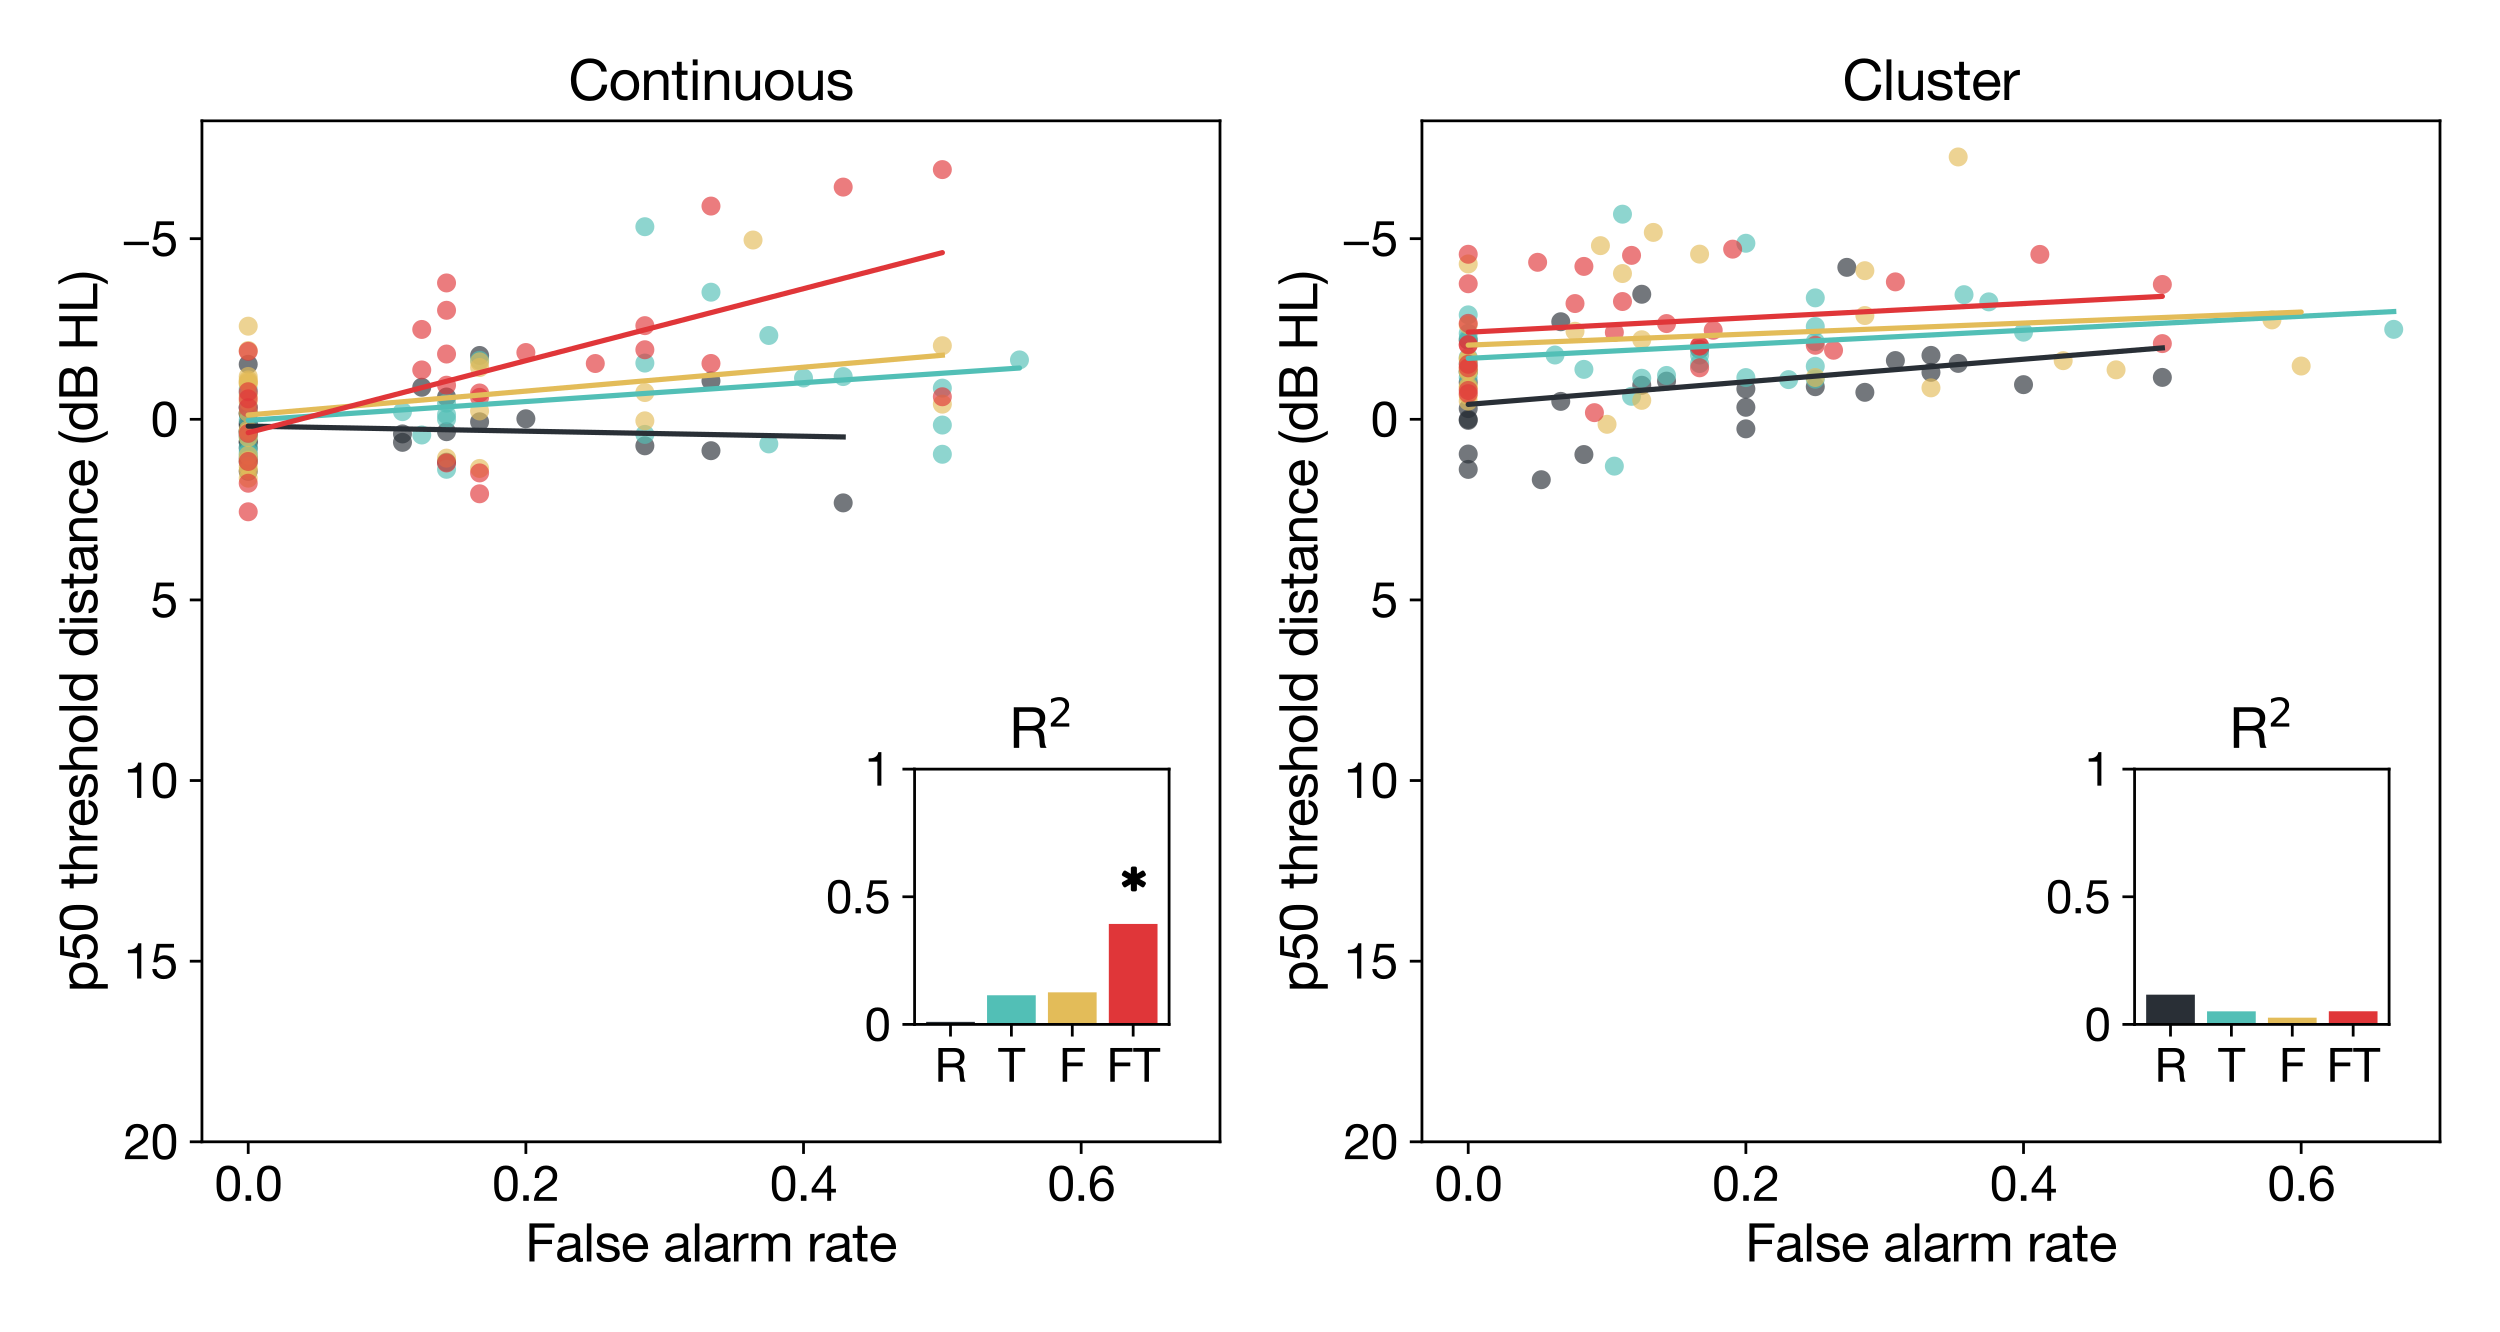 <?xml version="1.0" encoding="utf-8" standalone="no"?>
<!DOCTYPE svg PUBLIC "-//W3C//DTD SVG 1.1//EN"
  "http://www.w3.org/Graphics/SVG/1.1/DTD/svg11.dtd">
<svg xmlns:xlink="http://www.w3.org/1999/xlink" width="720pt" height="383.76pt" viewBox="0 0 720 383.76" xmlns="http://www.w3.org/2000/svg" version="1.1">
 <defs>
  <style type="text/css">*{stroke-linejoin: round; stroke-linecap: butt}</style>
 </defs>
 <g id="figure_1">
  <g id="patch_1">
   <path d="M 0 383.76 
L 720 383.76 
L 720 0 
L 0 0 
z
" style="fill: #ffffff"/>
  </g>
  <g id="axes_1">
   <g id="patch_2">
    <path d="M 58.16 328.84 
L 351.36 328.84 
L 351.36 34.8 
L 58.16 34.8 
z
" style="fill: #ffffff"/>
   </g>
   <g id="PathCollection_1">
    <defs>
     <path id="C0_0_cc2a2a4c98" d="M 0 2.739 
C 0.726 2.739 1.423 2.45 1.936 1.936 
C 2.45 1.423 2.739 0.726 2.739 -0 
C 2.739 -0.726 2.45 -1.423 1.936 -1.936 
C 1.423 -2.45 0.726 -2.739 0 -2.739 
C -0.726 -2.739 -1.423 -2.45 -1.936 -1.936 
C -2.45 -1.423 -2.739 -0.726 -2.739 0 
C -2.739 0.726 -2.45 1.423 -1.936 1.936 
C -1.423 2.45 -0.726 2.739 0 2.739 
z
"/>
    </defs>
    <g clip-path="url(#pe52e606ff3)">
     <use xlink:href="#C0_0_cc2a2a4c98" x="242.838" y="144.83" style="fill: #292f36; fill-opacity: 0.65"/>
    </g>
    <g clip-path="url(#pe52e606ff3)">
     <use xlink:href="#C0_0_cc2a2a4c98" x="71.487" y="125.301" style="fill: #292f36; fill-opacity: 0.65"/>
    </g>
    <g clip-path="url(#pe52e606ff3)">
     <use xlink:href="#C0_0_cc2a2a4c98" x="71.487" y="133.036" style="fill: #292f36; fill-opacity: 0.65"/>
    </g>
    <g clip-path="url(#pe52e606ff3)">
     <use xlink:href="#C0_0_cc2a2a4c98" x="71.487" y="127.37" style="fill: #292f36; fill-opacity: 0.65"/>
    </g>
    <g clip-path="url(#pe52e606ff3)">
     <use xlink:href="#C0_0_cc2a2a4c98" x="71.487" y="127.209" style="fill: #292f36; fill-opacity: 0.65"/>
    </g>
    <g clip-path="url(#pe52e606ff3)">
     <use xlink:href="#C0_0_cc2a2a4c98" x="115.912" y="124.969" style="fill: #292f36; fill-opacity: 0.65"/>
    </g>
    <g clip-path="url(#pe52e606ff3)">
     <use xlink:href="#C0_0_cc2a2a4c98" x="71.487" y="119.158" style="fill: #292f36; fill-opacity: 0.65"/>
    </g>
    <g clip-path="url(#pe52e606ff3)">
     <use xlink:href="#C0_0_cc2a2a4c98" x="138.124" y="102.373" style="fill: #292f36; fill-opacity: 0.65"/>
    </g>
    <g clip-path="url(#pe52e606ff3)">
     <use xlink:href="#C0_0_cc2a2a4c98" x="128.604" y="114.334" style="fill: #292f36; fill-opacity: 0.65"/>
    </g>
    <g clip-path="url(#pe52e606ff3)">
     <use xlink:href="#C0_0_cc2a2a4c98" x="115.912" y="127.396" style="fill: #292f36; fill-opacity: 0.65"/>
    </g>
    <g clip-path="url(#pe52e606ff3)">
     <use xlink:href="#C0_0_cc2a2a4c98" x="71.487" y="129.088" style="fill: #292f36; fill-opacity: 0.65"/>
    </g>
    <g clip-path="url(#pe52e606ff3)">
     <use xlink:href="#C0_0_cc2a2a4c98" x="128.604" y="124.327" style="fill: #292f36; fill-opacity: 0.65"/>
    </g>
    <g clip-path="url(#pe52e606ff3)">
     <use xlink:href="#C0_0_cc2a2a4c98" x="128.604" y="133.101" style="fill: #292f36; fill-opacity: 0.65"/>
    </g>
    <g clip-path="url(#pe52e606ff3)">
     <use xlink:href="#C0_0_cc2a2a4c98" x="185.721" y="128.394" style="fill: #292f36; fill-opacity: 0.65"/>
    </g>
    <g clip-path="url(#pe52e606ff3)">
     <use xlink:href="#C0_0_cc2a2a4c98" x="151.451" y="120.609" style="fill: #292f36; fill-opacity: 0.65"/>
    </g>
    <g clip-path="url(#pe52e606ff3)">
     <use xlink:href="#C0_0_cc2a2a4c98" x="121.465" y="111.53" style="fill: #292f36; fill-opacity: 0.65"/>
    </g>
    <g clip-path="url(#pe52e606ff3)">
     <use xlink:href="#C0_0_cc2a2a4c98" x="71.487" y="124.28" style="fill: #292f36; fill-opacity: 0.65"/>
    </g>
    <g clip-path="url(#pe52e606ff3)">
     <use xlink:href="#C0_0_cc2a2a4c98" x="138.124" y="121.478" style="fill: #292f36; fill-opacity: 0.65"/>
    </g>
    <g clip-path="url(#pe52e606ff3)">
     <use xlink:href="#C0_0_cc2a2a4c98" x="71.487" y="104.926" style="fill: #292f36; fill-opacity: 0.65"/>
    </g>
    <g clip-path="url(#pe52e606ff3)">
     <use xlink:href="#C0_0_cc2a2a4c98" x="71.487" y="119.018" style="fill: #292f36; fill-opacity: 0.65"/>
    </g>
    <g clip-path="url(#pe52e606ff3)">
     <use xlink:href="#C0_0_cc2a2a4c98" x="71.487" y="121.861" style="fill: #292f36; fill-opacity: 0.65"/>
    </g>
    <g clip-path="url(#pe52e606ff3)">
     <use xlink:href="#C0_0_cc2a2a4c98" x="71.487" y="124.136" style="fill: #292f36; fill-opacity: 0.65"/>
    </g>
    <g clip-path="url(#pe52e606ff3)">
     <use xlink:href="#C0_0_cc2a2a4c98" x="71.487" y="122.461" style="fill: #292f36; fill-opacity: 0.65"/>
    </g>
    <g clip-path="url(#pe52e606ff3)">
     <use xlink:href="#C0_0_cc2a2a4c98" x="204.76" y="109.711" style="fill: #292f36; fill-opacity: 0.65"/>
    </g>
    <g clip-path="url(#pe52e606ff3)">
     <use xlink:href="#C0_0_cc2a2a4c98" x="71.487" y="131.972" style="fill: #292f36; fill-opacity: 0.65"/>
    </g>
    <g clip-path="url(#pe52e606ff3)">
     <use xlink:href="#C0_0_cc2a2a4c98" x="71.487" y="135.739" style="fill: #292f36; fill-opacity: 0.65"/>
    </g>
    <g clip-path="url(#pe52e606ff3)">
     <use xlink:href="#C0_0_cc2a2a4c98" x="71.487" y="117.296" style="fill: #292f36; fill-opacity: 0.65"/>
    </g>
    <g clip-path="url(#pe52e606ff3)">
     <use xlink:href="#C0_0_cc2a2a4c98" x="204.76" y="129.8" style="fill: #292f36; fill-opacity: 0.65"/>
    </g>
   </g>
   <g id="PathCollection_2">
    <defs>
     <path id="C1_0_04c0d30338" d="M 0 2.739 
C 0.726 2.739 1.423 2.45 1.936 1.936 
C 2.45 1.423 2.739 0.726 2.739 -0 
C 2.739 -0.726 2.45 -1.423 1.936 -1.936 
C 1.423 -2.45 0.726 -2.739 0 -2.739 
C -0.726 -2.739 -1.423 -2.45 -1.936 -1.936 
C -2.45 -1.423 -2.739 -0.726 -2.739 0 
C -2.739 0.726 -2.45 1.423 -1.936 1.936 
C -1.423 2.45 -0.726 2.739 0 2.739 
z
"/>
    </defs>
    <g clip-path="url(#pe52e606ff3)">
     <use xlink:href="#C1_0_04c0d30338" x="204.76" y="84.153" style="fill: #52bfb6; fill-opacity: 0.65"/>
    </g>
    <g clip-path="url(#pe52e606ff3)">
     <use xlink:href="#C1_0_04c0d30338" x="121.465" y="125.279" style="fill: #52bfb6; fill-opacity: 0.65"/>
    </g>
    <g clip-path="url(#pe52e606ff3)">
     <use xlink:href="#C1_0_04c0d30338" x="71.487" y="128.686" style="fill: #52bfb6; fill-opacity: 0.65"/>
    </g>
    <g clip-path="url(#pe52e606ff3)">
     <use xlink:href="#C1_0_04c0d30338" x="128.604" y="116.1" style="fill: #52bfb6; fill-opacity: 0.65"/>
    </g>
    <g clip-path="url(#pe52e606ff3)">
     <use xlink:href="#C1_0_04c0d30338" x="71.487" y="113.122" style="fill: #52bfb6; fill-opacity: 0.65"/>
    </g>
    <g clip-path="url(#pe52e606ff3)">
     <use xlink:href="#C1_0_04c0d30338" x="271.396" y="111.78" style="fill: #52bfb6; fill-opacity: 0.65"/>
    </g>
    <g clip-path="url(#pe52e606ff3)">
     <use xlink:href="#C1_0_04c0d30338" x="71.487" y="120.931" style="fill: #52bfb6; fill-opacity: 0.65"/>
    </g>
    <g clip-path="url(#pe52e606ff3)">
     <use xlink:href="#C1_0_04c0d30338" x="185.721" y="65.293" style="fill: #52bfb6; fill-opacity: 0.65"/>
    </g>
    <g clip-path="url(#pe52e606ff3)">
     <use xlink:href="#C1_0_04c0d30338" x="242.838" y="108.452" style="fill: #52bfb6; fill-opacity: 0.65"/>
    </g>
    <g clip-path="url(#pe52e606ff3)">
     <use xlink:href="#C1_0_04c0d30338" x="71.487" y="130.185" style="fill: #52bfb6; fill-opacity: 0.65"/>
    </g>
    <g clip-path="url(#pe52e606ff3)">
     <use xlink:href="#C1_0_04c0d30338" x="128.604" y="119.416" style="fill: #52bfb6; fill-opacity: 0.65"/>
    </g>
    <g clip-path="url(#pe52e606ff3)">
     <use xlink:href="#C1_0_04c0d30338" x="128.604" y="120.707" style="fill: #52bfb6; fill-opacity: 0.65"/>
    </g>
    <g clip-path="url(#pe52e606ff3)">
     <use xlink:href="#C1_0_04c0d30338" x="71.487" y="124.56" style="fill: #52bfb6; fill-opacity: 0.65"/>
    </g>
    <g clip-path="url(#pe52e606ff3)">
     <use xlink:href="#C1_0_04c0d30338" x="185.721" y="125.108" style="fill: #52bfb6; fill-opacity: 0.65"/>
    </g>
    <g clip-path="url(#pe52e606ff3)">
     <use xlink:href="#C1_0_04c0d30338" x="71.487" y="125.906" style="fill: #52bfb6; fill-opacity: 0.65"/>
    </g>
    <g clip-path="url(#pe52e606ff3)">
     <use xlink:href="#C1_0_04c0d30338" x="115.912" y="118.559" style="fill: #52bfb6; fill-opacity: 0.65"/>
    </g>
    <g clip-path="url(#pe52e606ff3)">
     <use xlink:href="#C1_0_04c0d30338" x="71.487" y="130.951" style="fill: #52bfb6; fill-opacity: 0.65"/>
    </g>
    <g clip-path="url(#pe52e606ff3)">
     <use xlink:href="#C1_0_04c0d30338" x="128.604" y="135.16" style="fill: #52bfb6; fill-opacity: 0.65"/>
    </g>
    <g clip-path="url(#pe52e606ff3)">
     <use xlink:href="#C1_0_04c0d30338" x="71.487" y="112.081" style="fill: #52bfb6; fill-opacity: 0.65"/>
    </g>
    <g clip-path="url(#pe52e606ff3)">
     <use xlink:href="#C1_0_04c0d30338" x="221.419" y="127.849" style="fill: #52bfb6; fill-opacity: 0.65"/>
    </g>
    <g clip-path="url(#pe52e606ff3)">
     <use xlink:href="#C1_0_04c0d30338" x="185.721" y="104.564" style="fill: #52bfb6; fill-opacity: 0.65"/>
    </g>
    <g clip-path="url(#pe52e606ff3)">
     <use xlink:href="#C1_0_04c0d30338" x="271.396" y="122.415" style="fill: #52bfb6; fill-opacity: 0.65"/>
    </g>
    <g clip-path="url(#pe52e606ff3)">
     <use xlink:href="#C1_0_04c0d30338" x="231.415" y="108.863" style="fill: #52bfb6; fill-opacity: 0.65"/>
    </g>
    <g clip-path="url(#pe52e606ff3)">
     <use xlink:href="#C1_0_04c0d30338" x="293.608" y="103.655" style="fill: #52bfb6; fill-opacity: 0.65"/>
    </g>
    <g clip-path="url(#pe52e606ff3)">
     <use xlink:href="#C1_0_04c0d30338" x="221.419" y="96.615" style="fill: #52bfb6; fill-opacity: 0.65"/>
    </g>
    <g clip-path="url(#pe52e606ff3)">
     <use xlink:href="#C1_0_04c0d30338" x="271.396" y="130.829" style="fill: #52bfb6; fill-opacity: 0.65"/>
    </g>
    <g clip-path="url(#pe52e606ff3)">
     <use xlink:href="#C1_0_04c0d30338" x="71.487" y="117.386" style="fill: #52bfb6; fill-opacity: 0.65"/>
    </g>
    <g clip-path="url(#pe52e606ff3)">
     <use xlink:href="#C1_0_04c0d30338" x="138.124" y="103.764" style="fill: #52bfb6; fill-opacity: 0.65"/>
    </g>
   </g>
   <g id="PathCollection_3">
    <defs>
     <path id="C2_0_ca9e96983b" d="M 0 2.739 
C 0.726 2.739 1.423 2.45 1.936 1.936 
C 2.45 1.423 2.739 0.726 2.739 -0 
C 2.739 -0.726 2.45 -1.423 1.936 -1.936 
C 1.423 -2.45 0.726 -2.739 0 -2.739 
C -0.726 -2.739 -1.423 -2.45 -1.936 -1.936 
C -2.45 -1.423 -2.739 -0.726 -2.739 0 
C -2.739 0.726 -2.45 1.423 -1.936 1.936 
C -1.423 2.45 -0.726 2.739 0 2.739 
z
"/>
    </defs>
    <g clip-path="url(#pe52e606ff3)">
     <use xlink:href="#C2_0_ca9e96983b" x="128.604" y="131.934" style="fill: #e3bc59; fill-opacity: 0.65"/>
    </g>
    <g clip-path="url(#pe52e606ff3)">
     <use xlink:href="#C2_0_ca9e96983b" x="71.487" y="109.902" style="fill: #e3bc59; fill-opacity: 0.65"/>
    </g>
    <g clip-path="url(#pe52e606ff3)">
     <use xlink:href="#C2_0_ca9e96983b" x="71.487" y="124.415" style="fill: #e3bc59; fill-opacity: 0.65"/>
    </g>
    <g clip-path="url(#pe52e606ff3)">
     <use xlink:href="#C2_0_ca9e96983b" x="71.487" y="134.356" style="fill: #e3bc59; fill-opacity: 0.65"/>
    </g>
    <g clip-path="url(#pe52e606ff3)">
     <use xlink:href="#C2_0_ca9e96983b" x="71.487" y="135.467" style="fill: #e3bc59; fill-opacity: 0.65"/>
    </g>
    <g clip-path="url(#pe52e606ff3)">
     <use xlink:href="#C2_0_ca9e96983b" x="71.487" y="109.411" style="fill: #e3bc59; fill-opacity: 0.65"/>
    </g>
    <g clip-path="url(#pe52e606ff3)">
     <use xlink:href="#C2_0_ca9e96983b" x="71.487" y="115.714" style="fill: #e3bc59; fill-opacity: 0.65"/>
    </g>
    <g clip-path="url(#pe52e606ff3)">
     <use xlink:href="#C2_0_ca9e96983b" x="185.721" y="113.052" style="fill: #e3bc59; fill-opacity: 0.65"/>
    </g>
    <g clip-path="url(#pe52e606ff3)">
     <use xlink:href="#C2_0_ca9e96983b" x="138.124" y="104.213" style="fill: #e3bc59; fill-opacity: 0.65"/>
    </g>
    <g clip-path="url(#pe52e606ff3)">
     <use xlink:href="#C2_0_ca9e96983b" x="71.487" y="131.156" style="fill: #e3bc59; fill-opacity: 0.65"/>
    </g>
    <g clip-path="url(#pe52e606ff3)">
     <use xlink:href="#C2_0_ca9e96983b" x="71.487" y="123.791" style="fill: #e3bc59; fill-opacity: 0.65"/>
    </g>
    <g clip-path="url(#pe52e606ff3)">
     <use xlink:href="#C2_0_ca9e96983b" x="138.124" y="118.349" style="fill: #e3bc59; fill-opacity: 0.65"/>
    </g>
    <g clip-path="url(#pe52e606ff3)">
     <use xlink:href="#C2_0_ca9e96983b" x="138.124" y="134.91" style="fill: #e3bc59; fill-opacity: 0.65"/>
    </g>
    <g clip-path="url(#pe52e606ff3)">
     <use xlink:href="#C2_0_ca9e96983b" x="185.721" y="121.203" style="fill: #e3bc59; fill-opacity: 0.65"/>
    </g>
    <g clip-path="url(#pe52e606ff3)">
     <use xlink:href="#C2_0_ca9e96983b" x="271.396" y="99.562" style="fill: #e3bc59; fill-opacity: 0.65"/>
    </g>
    <g clip-path="url(#pe52e606ff3)">
     <use xlink:href="#C2_0_ca9e96983b" x="138.124" y="105.842" style="fill: #e3bc59; fill-opacity: 0.65"/>
    </g>
    <g clip-path="url(#pe52e606ff3)">
     <use xlink:href="#C2_0_ca9e96983b" x="71.487" y="126.016" style="fill: #e3bc59; fill-opacity: 0.65"/>
    </g>
    <g clip-path="url(#pe52e606ff3)">
     <use xlink:href="#C2_0_ca9e96983b" x="71.487" y="137.707" style="fill: #e3bc59; fill-opacity: 0.65"/>
    </g>
    <g clip-path="url(#pe52e606ff3)">
     <use xlink:href="#C2_0_ca9e96983b" x="71.487" y="100.945" style="fill: #e3bc59; fill-opacity: 0.65"/>
    </g>
    <g clip-path="url(#pe52e606ff3)">
     <use xlink:href="#C2_0_ca9e96983b" x="71.487" y="108.422" style="fill: #e3bc59; fill-opacity: 0.65"/>
    </g>
    <g clip-path="url(#pe52e606ff3)">
     <use xlink:href="#C2_0_ca9e96983b" x="71.487" y="93.939" style="fill: #e3bc59; fill-opacity: 0.65"/>
    </g>
    <g clip-path="url(#pe52e606ff3)">
     <use xlink:href="#C2_0_ca9e96983b" x="71.487" y="110.184" style="fill: #e3bc59; fill-opacity: 0.65"/>
    </g>
    <g clip-path="url(#pe52e606ff3)">
     <use xlink:href="#C2_0_ca9e96983b" x="71.487" y="110.581" style="fill: #e3bc59; fill-opacity: 0.65"/>
    </g>
    <g clip-path="url(#pe52e606ff3)">
     <use xlink:href="#C2_0_ca9e96983b" x="216.876" y="69.126" style="fill: #e3bc59; fill-opacity: 0.65"/>
    </g>
    <g clip-path="url(#pe52e606ff3)">
     <use xlink:href="#C2_0_ca9e96983b" x="71.487" y="114.035" style="fill: #e3bc59; fill-opacity: 0.65"/>
    </g>
    <g clip-path="url(#pe52e606ff3)">
     <use xlink:href="#C2_0_ca9e96983b" x="71.487" y="132.537" style="fill: #e3bc59; fill-opacity: 0.65"/>
    </g>
    <g clip-path="url(#pe52e606ff3)">
     <use xlink:href="#C2_0_ca9e96983b" x="71.487" y="118.833" style="fill: #e3bc59; fill-opacity: 0.65"/>
    </g>
    <g clip-path="url(#pe52e606ff3)">
     <use xlink:href="#C2_0_ca9e96983b" x="271.396" y="116.399" style="fill: #e3bc59; fill-opacity: 0.65"/>
    </g>
   </g>
   <g id="PathCollection_4">
    <defs>
     <path id="C3_0_4df263ad5e" d="M 0 2.739 
C 0.726 2.739 1.423 2.45 1.936 1.936 
C 2.45 1.423 2.739 0.726 2.739 -0 
C 2.739 -0.726 2.45 -1.423 1.936 -1.936 
C 1.423 -2.45 0.726 -2.739 0 -2.739 
C -0.726 -2.739 -1.423 -2.45 -1.936 -1.936 
C -2.45 -1.423 -2.739 -0.726 -2.739 0 
C -2.739 0.726 -2.45 1.423 -1.936 1.936 
C -1.423 2.45 -0.726 2.739 0 2.739 
z
"/>
    </defs>
    <g clip-path="url(#pe52e606ff3)">
     <use xlink:href="#C3_0_4df263ad5e" x="242.838" y="53.883" style="fill: #e03639; fill-opacity: 0.65"/>
    </g>
    <g clip-path="url(#pe52e606ff3)">
     <use xlink:href="#C3_0_4df263ad5e" x="71.487" y="112.815" style="fill: #e03639; fill-opacity: 0.65"/>
    </g>
    <g clip-path="url(#pe52e606ff3)">
     <use xlink:href="#C3_0_4df263ad5e" x="71.487" y="124.803" style="fill: #e03639; fill-opacity: 0.65"/>
    </g>
    <g clip-path="url(#pe52e606ff3)">
     <use xlink:href="#C3_0_4df263ad5e" x="71.487" y="101.192" style="fill: #e03639; fill-opacity: 0.65"/>
    </g>
    <g clip-path="url(#pe52e606ff3)">
     <use xlink:href="#C3_0_4df263ad5e" x="138.124" y="142.211" style="fill: #e03639; fill-opacity: 0.65"/>
    </g>
    <g clip-path="url(#pe52e606ff3)">
     <use xlink:href="#C3_0_4df263ad5e" x="171.442" y="104.691" style="fill: #e03639; fill-opacity: 0.65"/>
    </g>
    <g clip-path="url(#pe52e606ff3)">
     <use xlink:href="#C3_0_4df263ad5e" x="71.487" y="114.866" style="fill: #e03639; fill-opacity: 0.65"/>
    </g>
    <g clip-path="url(#pe52e606ff3)">
     <use xlink:href="#C3_0_4df263ad5e" x="204.76" y="59.349" style="fill: #e03639; fill-opacity: 0.65"/>
    </g>
    <g clip-path="url(#pe52e606ff3)">
     <use xlink:href="#C3_0_4df263ad5e" x="185.721" y="100.728" style="fill: #e03639; fill-opacity: 0.65"/>
    </g>
    <g clip-path="url(#pe52e606ff3)">
     <use xlink:href="#C3_0_4df263ad5e" x="128.604" y="133.327" style="fill: #e03639; fill-opacity: 0.65"/>
    </g>
    <g clip-path="url(#pe52e606ff3)">
     <use xlink:href="#C3_0_4df263ad5e" x="138.124" y="136.198" style="fill: #e03639; fill-opacity: 0.65"/>
    </g>
    <g clip-path="url(#pe52e606ff3)">
     <use xlink:href="#C3_0_4df263ad5e" x="128.604" y="101.963" style="fill: #e03639; fill-opacity: 0.65"/>
    </g>
    <g clip-path="url(#pe52e606ff3)">
     <use xlink:href="#C3_0_4df263ad5e" x="71.487" y="147.396" style="fill: #e03639; fill-opacity: 0.65"/>
    </g>
    <g clip-path="url(#pe52e606ff3)">
     <use xlink:href="#C3_0_4df263ad5e" x="128.604" y="89.365" style="fill: #e03639; fill-opacity: 0.65"/>
    </g>
    <g clip-path="url(#pe52e606ff3)">
     <use xlink:href="#C3_0_4df263ad5e" x="271.396" y="114.266" style="fill: #e03639; fill-opacity: 0.65"/>
    </g>
    <g clip-path="url(#pe52e606ff3)">
     <use xlink:href="#C3_0_4df263ad5e" x="71.487" y="117.418" style="fill: #e03639; fill-opacity: 0.65"/>
    </g>
    <g clip-path="url(#pe52e606ff3)">
     <use xlink:href="#C3_0_4df263ad5e" x="71.487" y="132.902" style="fill: #e03639; fill-opacity: 0.65"/>
    </g>
    <g clip-path="url(#pe52e606ff3)">
     <use xlink:href="#C3_0_4df263ad5e" x="185.721" y="93.785" style="fill: #e03639; fill-opacity: 0.65"/>
    </g>
    <g clip-path="url(#pe52e606ff3)">
     <use xlink:href="#C3_0_4df263ad5e" x="121.465" y="106.543" style="fill: #e03639; fill-opacity: 0.65"/>
    </g>
    <g clip-path="url(#pe52e606ff3)">
     <use xlink:href="#C3_0_4df263ad5e" x="204.76" y="104.679" style="fill: #e03639; fill-opacity: 0.65"/>
    </g>
    <g clip-path="url(#pe52e606ff3)">
     <use xlink:href="#C3_0_4df263ad5e" x="128.604" y="110.938" style="fill: #e03639; fill-opacity: 0.65"/>
    </g>
    <g clip-path="url(#pe52e606ff3)">
     <use xlink:href="#C3_0_4df263ad5e" x="151.451" y="101.524" style="fill: #e03639; fill-opacity: 0.65"/>
    </g>
    <g clip-path="url(#pe52e606ff3)">
     <use xlink:href="#C3_0_4df263ad5e" x="121.465" y="94.882" style="fill: #e03639; fill-opacity: 0.65"/>
    </g>
    <g clip-path="url(#pe52e606ff3)">
     <use xlink:href="#C3_0_4df263ad5e" x="271.396" y="48.843" style="fill: #e03639; fill-opacity: 0.65"/>
    </g>
    <g clip-path="url(#pe52e606ff3)">
     <use xlink:href="#C3_0_4df263ad5e" x="128.604" y="81.487" style="fill: #e03639; fill-opacity: 0.65"/>
    </g>
    <g clip-path="url(#pe52e606ff3)">
     <use xlink:href="#C3_0_4df263ad5e" x="71.487" y="139.169" style="fill: #e03639; fill-opacity: 0.65"/>
    </g>
    <g clip-path="url(#pe52e606ff3)">
     <use xlink:href="#C3_0_4df263ad5e" x="138.124" y="113.178" style="fill: #e03639; fill-opacity: 0.65"/>
    </g>
    <g clip-path="url(#pe52e606ff3)">
     <use xlink:href="#C3_0_4df263ad5e" x="138.124" y="114.434" style="fill: #e03639; fill-opacity: 0.65"/>
    </g>
   </g>
   <g id="matplotlib.axis_1">
    <g id="xtick_1">
     <g id="line2d_1">
      <defs>
       <path id="m742e48ad4b" d="M 0 0 
L 0 3.5 
" style="stroke: #000000; stroke-width: 0.8"/>
      </defs>
      <g>
       <use xlink:href="#m742e48ad4b" x="71.487" y="328.84" style="stroke: #000000; stroke-width: 0.8"/>
      </g>
     </g>
     <g id="text_1">
      <!-- 0.0 -->
      <g transform="translate(61.758 345.837)scale(0.14 -0.14)">
       <defs>
        <path id="HelveticaNeue-30" d="M 845 2234 
Q 845 2400 848 2601 
Q 851 2803 880 3004 
Q 909 3206 963 3398 
Q 1018 3590 1123 3734 
Q 1229 3878 1389 3968 
Q 1549 4058 1779 4058 
Q 2010 4058 2170 3968 
Q 2330 3878 2435 3734 
Q 2541 3590 2595 3398 
Q 2650 3206 2678 3004 
Q 2707 2803 2710 2601 
Q 2714 2400 2714 2234 
Q 2714 1978 2698 1661 
Q 2682 1344 2595 1065 
Q 2509 787 2317 595 
Q 2125 403 1779 403 
Q 1434 403 1242 595 
Q 1050 787 963 1065 
Q 877 1344 861 1661 
Q 845 1978 845 2234 
z
M 269 2227 
Q 269 1978 281 1709 
Q 294 1440 345 1184 
Q 397 928 493 701 
Q 589 474 755 301 
Q 922 128 1174 29 
Q 1427 -70 1779 -70 
Q 2138 -70 2387 29 
Q 2637 128 2803 301 
Q 2970 474 3066 701 
Q 3162 928 3213 1184 
Q 3264 1440 3277 1709 
Q 3290 1978 3290 2227 
Q 3290 2477 3277 2745 
Q 3264 3014 3213 3270 
Q 3162 3526 3066 3756 
Q 2970 3987 2803 4160 
Q 2637 4333 2384 4435 
Q 2131 4538 1779 4538 
Q 1427 4538 1174 4435 
Q 922 4333 755 4160 
Q 589 3987 493 3756 
Q 397 3526 345 3270 
Q 294 3014 281 2745 
Q 269 2477 269 2227 
z
" transform="scale(0.016)"/>
        <path id="HelveticaNeue-2e" d="M 531 710 
L 531 0 
L 1242 0 
L 1242 710 
L 531 710 
z
" transform="scale(0.016)"/>
       </defs>
       <use xlink:href="#HelveticaNeue-30"/>
       <use xlink:href="#HelveticaNeue-2e" x="55.6"/>
       <use xlink:href="#HelveticaNeue-30" x="83.4"/>
      </g>
     </g>
    </g>
    <g id="xtick_2">
     <g id="line2d_2">
      <g>
       <use xlink:href="#m742e48ad4b" x="151.451" y="328.84" style="stroke: #000000; stroke-width: 0.8"/>
      </g>
     </g>
     <g id="text_2">
      <!-- 0.2 -->
      <g transform="translate(141.722 345.837)scale(0.14 -0.14)">
       <defs>
        <path id="HelveticaNeue-32" d="M 282 2931 
L 826 2931 
Q 819 3136 867 3337 
Q 915 3539 1024 3699 
Q 1133 3859 1302 3958 
Q 1472 4058 1709 4058 
Q 1888 4058 2048 4000 
Q 2208 3942 2326 3833 
Q 2445 3725 2515 3574 
Q 2586 3424 2586 3238 
Q 2586 3002 2512 2822 
Q 2438 2643 2294 2489 
Q 2150 2336 1932 2185 
Q 1715 2035 1427 1856 
Q 1190 1715 972 1555 
Q 755 1395 582 1184 
Q 410 973 298 688 
Q 186 403 154 0 
L 3117 0 
L 3117 480 
L 787 480 
Q 826 691 950 854 
Q 1075 1018 1251 1158 
Q 1427 1299 1638 1424 
Q 1850 1549 2061 1677 
Q 2272 1811 2470 1958 
Q 2669 2106 2822 2288 
Q 2976 2470 3069 2700 
Q 3162 2931 3162 3232 
Q 3162 3552 3050 3795 
Q 2938 4038 2746 4201 
Q 2554 4365 2294 4451 
Q 2035 4538 1741 4538 
Q 1382 4538 1100 4416 
Q 819 4294 630 4080 
Q 442 3866 352 3571 
Q 262 3277 282 2931 
z
" transform="scale(0.016)"/>
       </defs>
       <use xlink:href="#HelveticaNeue-30"/>
       <use xlink:href="#HelveticaNeue-2e" x="55.6"/>
       <use xlink:href="#HelveticaNeue-32" x="83.4"/>
      </g>
     </g>
    </g>
    <g id="xtick_3">
     <g id="line2d_3">
      <g>
       <use xlink:href="#m742e48ad4b" x="231.415" y="328.84" style="stroke: #000000; stroke-width: 0.8"/>
      </g>
     </g>
     <g id="text_3">
      <!-- 0.4 -->
      <g transform="translate(221.686 345.837)scale(0.14 -0.14)">
       <defs>
        <path id="HelveticaNeue-34" d="M 2170 1542 
L 646 1542 
L 2157 3763 
L 2170 3763 
L 2170 1542 
z
M 2682 1542 
L 2682 4538 
L 2246 4538 
L 179 1587 
L 179 1062 
L 2170 1062 
L 2170 0 
L 2682 0 
L 2682 1062 
L 3296 1062 
L 3296 1542 
L 2682 1542 
z
" transform="scale(0.016)"/>
       </defs>
       <use xlink:href="#HelveticaNeue-30"/>
       <use xlink:href="#HelveticaNeue-2e" x="55.6"/>
       <use xlink:href="#HelveticaNeue-34" x="83.4"/>
      </g>
     </g>
    </g>
    <g id="xtick_4">
     <g id="line2d_4">
      <g>
       <use xlink:href="#m742e48ad4b" x="311.378" y="328.84" style="stroke: #000000; stroke-width: 0.8"/>
      </g>
     </g>
     <g id="text_4">
      <!-- 0.6 -->
      <g transform="translate(301.649 345.837)scale(0.14 -0.14)">
       <defs>
        <path id="HelveticaNeue-36" d="M 2650 3379 
L 3194 3379 
Q 3142 3942 2809 4240 
Q 2477 4538 1914 4538 
Q 1427 4538 1107 4333 
Q 787 4128 595 3789 
Q 403 3450 323 3011 
Q 243 2573 243 2106 
Q 243 1747 297 1363 
Q 352 979 518 659 
Q 685 339 992 134 
Q 1299 -70 1805 -70 
Q 2234 -70 2525 74 
Q 2816 218 2992 438 
Q 3168 659 3245 928 
Q 3322 1197 3322 1446 
Q 3322 1760 3226 2029 
Q 3130 2298 2954 2496 
Q 2778 2694 2518 2806 
Q 2259 2918 1933 2918 
Q 1562 2918 1277 2777 
Q 992 2637 800 2323 
L 787 2336 
Q 794 2598 838 2899 
Q 883 3200 1001 3459 
Q 1120 3718 1331 3888 
Q 1542 4058 1888 4058 
Q 2214 4058 2412 3872 
Q 2611 3686 2650 3379 
z
M 1830 2438 
Q 2061 2438 2233 2355 
Q 2406 2272 2521 2134 
Q 2637 1997 2691 1808 
Q 2746 1619 2746 1408 
Q 2746 1210 2685 1027 
Q 2624 845 2509 704 
Q 2394 563 2224 483 
Q 2054 403 1830 403 
Q 1606 403 1430 483 
Q 1254 563 1136 697 
Q 1018 832 954 1017 
Q 890 1203 890 1414 
Q 890 1626 950 1814 
Q 1011 2003 1132 2140 
Q 1254 2278 1427 2358 
Q 1600 2438 1830 2438 
z
" transform="scale(0.016)"/>
       </defs>
       <use xlink:href="#HelveticaNeue-30"/>
       <use xlink:href="#HelveticaNeue-2e" x="55.6"/>
       <use xlink:href="#HelveticaNeue-36" x="83.4"/>
      </g>
     </g>
    </g>
    <g id="text_5">
     <!-- False alarm rate -->
     <g transform="translate(151.284 363.306)scale(0.15 -0.15)">
      <defs>
       <path id="HelveticaNeue-46" d="M 499 4570 
L 499 0 
L 1107 0 
L 1107 2093 
L 3206 2093 
L 3206 2605 
L 1107 2605 
L 1107 4058 
L 3501 4058 
L 3501 4570 
L 499 4570 
z
" transform="scale(0.016)"/>
       <path id="HelveticaNeue-61" d="M 3341 13 
Q 3200 -70 2950 -70 
Q 2739 -70 2614 48 
Q 2490 166 2490 435 
Q 2266 166 1968 48 
Q 1670 -70 1325 -70 
Q 1101 -70 899 -19 
Q 698 32 550 141 
Q 403 250 316 426 
Q 230 602 230 851 
Q 230 1133 326 1312 
Q 422 1491 579 1603 
Q 736 1715 937 1772 
Q 1139 1830 1350 1869 
Q 1574 1914 1776 1936 
Q 1978 1958 2131 2000 
Q 2285 2042 2374 2122 
Q 2464 2202 2464 2355 
Q 2464 2534 2397 2643 
Q 2330 2752 2224 2809 
Q 2118 2867 1987 2886 
Q 1856 2906 1728 2906 
Q 1382 2906 1152 2774 
Q 922 2643 902 2278 
L 358 2278 
Q 371 2586 486 2797 
Q 602 3008 794 3139 
Q 986 3270 1232 3328 
Q 1478 3386 1760 3386 
Q 1984 3386 2205 3354 
Q 2426 3322 2605 3222 
Q 2784 3123 2893 2944 
Q 3002 2765 3002 2477 
L 3002 774 
Q 3002 582 3024 492 
Q 3046 403 3174 403 
Q 3245 403 3341 435 
L 3341 13 
z
M 2458 1709 
Q 2355 1632 2188 1597 
Q 2022 1562 1840 1539 
Q 1658 1517 1472 1488 
Q 1286 1459 1139 1395 
Q 992 1331 899 1212 
Q 806 1094 806 890 
Q 806 755 860 662 
Q 915 570 1001 512 
Q 1088 454 1203 428 
Q 1318 403 1446 403 
Q 1715 403 1907 476 
Q 2099 550 2220 662 
Q 2342 774 2400 905 
Q 2458 1037 2458 1152 
L 2458 1709 
z
" transform="scale(0.016)"/>
       <path id="HelveticaNeue-6c" d="M 442 4570 
L 442 0 
L 986 0 
L 986 4570 
L 442 4570 
z
" transform="scale(0.016)"/>
       <path id="HelveticaNeue-73" d="M 742 1043 
L 198 1043 
Q 211 736 326 521 
Q 442 307 634 176 
Q 826 45 1075 -12 
Q 1325 -70 1600 -70 
Q 1850 -70 2102 -22 
Q 2355 26 2556 147 
Q 2758 269 2883 467 
Q 3008 666 3008 966 
Q 3008 1203 2915 1363 
Q 2822 1523 2672 1628 
Q 2522 1734 2326 1798 
Q 2131 1862 1926 1907 
Q 1734 1952 1542 1993 
Q 1350 2035 1196 2096 
Q 1043 2157 944 2249 
Q 845 2342 845 2483 
Q 845 2611 909 2691 
Q 973 2771 1075 2819 
Q 1178 2867 1302 2886 
Q 1427 2906 1549 2906 
Q 1683 2906 1814 2877 
Q 1946 2848 2054 2784 
Q 2163 2720 2233 2614 
Q 2304 2509 2317 2349 
L 2861 2349 
Q 2842 2650 2733 2851 
Q 2624 3053 2441 3171 
Q 2259 3290 2022 3338 
Q 1786 3386 1504 3386 
Q 1286 3386 1065 3331 
Q 845 3277 669 3165 
Q 493 3053 381 2873 
Q 269 2694 269 2445 
Q 269 2125 429 1945 
Q 589 1766 829 1667 
Q 1069 1568 1350 1513 
Q 1632 1459 1872 1392 
Q 2112 1325 2272 1216 
Q 2432 1107 2432 896 
Q 2432 742 2355 643 
Q 2278 544 2160 493 
Q 2042 442 1901 422 
Q 1760 403 1632 403 
Q 1466 403 1309 435 
Q 1152 467 1027 540 
Q 902 614 825 739 
Q 749 864 742 1043 
z
" transform="scale(0.016)"/>
       <path id="HelveticaNeue-65" d="M 2707 1971 
L 806 1971 
Q 819 2163 889 2332 
Q 960 2502 1081 2630 
Q 1203 2758 1372 2832 
Q 1542 2906 1754 2906 
Q 1958 2906 2128 2832 
Q 2298 2758 2422 2633 
Q 2547 2509 2620 2336 
Q 2694 2163 2707 1971 
z
M 3232 1050 
L 2694 1050 
Q 2624 723 2403 563 
Q 2182 403 1837 403 
Q 1568 403 1369 492 
Q 1171 582 1043 732 
Q 915 883 857 1078 
Q 800 1274 806 1491 
L 3283 1491 
Q 3296 1792 3229 2125 
Q 3162 2458 2986 2739 
Q 2810 3021 2518 3203 
Q 2227 3386 1786 3386 
Q 1446 3386 1161 3258 
Q 877 3130 669 2899 
Q 461 2669 345 2355 
Q 230 2042 230 1664 
Q 243 1286 342 966 
Q 442 646 640 416 
Q 838 186 1129 58 
Q 1421 -70 1818 -70 
Q 2381 -70 2752 211 
Q 3123 493 3232 1050 
z
" transform="scale(0.016)"/>
       <path id="HelveticaNeue-20" transform="scale(0.016)"/>
       <path id="HelveticaNeue-72" d="M 390 3309 
L 390 0 
L 934 0 
L 934 1472 
Q 934 1792 998 2038 
Q 1062 2285 1203 2457 
Q 1344 2630 1574 2720 
Q 1805 2810 2131 2810 
L 2131 3386 
Q 1690 3398 1402 3206 
Q 1114 3014 915 2611 
L 902 2611 
L 902 3309 
L 390 3309 
z
" transform="scale(0.016)"/>
       <path id="HelveticaNeue-6d" d="M 410 3309 
L 410 0 
L 954 0 
L 954 2061 
Q 954 2157 1002 2301 
Q 1050 2445 1155 2579 
Q 1261 2714 1430 2810 
Q 1600 2906 1837 2906 
Q 2022 2906 2140 2851 
Q 2259 2797 2329 2697 
Q 2400 2598 2429 2464 
Q 2458 2330 2458 2170 
L 2458 0 
L 3002 0 
L 3002 2061 
Q 3002 2445 3232 2675 
Q 3462 2906 3866 2906 
Q 4064 2906 4189 2848 
Q 4314 2790 4384 2691 
Q 4454 2592 4480 2457 
Q 4506 2323 4506 2170 
L 4506 0 
L 5050 0 
L 5050 2426 
Q 5050 2682 4970 2864 
Q 4890 3046 4746 3161 
Q 4602 3277 4400 3331 
Q 4198 3386 3949 3386 
Q 3622 3386 3350 3238 
Q 3078 3091 2912 2822 
Q 2810 3130 2560 3258 
Q 2310 3386 2003 3386 
Q 1306 3386 934 2822 
L 922 2822 
L 922 3309 
L 410 3309 
z
" transform="scale(0.016)"/>
       <path id="HelveticaNeue-74" d="M 1165 3309 
L 1165 4301 
L 621 4301 
L 621 3309 
L 58 3309 
L 58 2829 
L 621 2829 
L 621 723 
Q 621 493 665 352 
Q 710 211 803 134 
Q 896 58 1046 29 
Q 1197 0 1408 0 
L 1824 0 
L 1824 480 
L 1574 480 
Q 1446 480 1366 489 
Q 1286 499 1241 531 
Q 1197 563 1181 620 
Q 1165 678 1165 774 
L 1165 2829 
L 1824 2829 
L 1824 3309 
L 1165 3309 
z
" transform="scale(0.016)"/>
      </defs>
      <use xlink:href="#HelveticaNeue-46"/>
      <use xlink:href="#HelveticaNeue-61" x="57.4"/>
      <use xlink:href="#HelveticaNeue-6c" x="111.1"/>
      <use xlink:href="#HelveticaNeue-73" x="133.3"/>
      <use xlink:href="#HelveticaNeue-65" x="183.3"/>
      <use xlink:href="#HelveticaNeue-20" x="237"/>
      <use xlink:href="#HelveticaNeue-61" x="264.8"/>
      <use xlink:href="#HelveticaNeue-6c" x="318.5"/>
      <use xlink:href="#HelveticaNeue-61" x="340.7"/>
      <use xlink:href="#HelveticaNeue-72" x="394.4"/>
      <use xlink:href="#HelveticaNeue-6d" x="427.7"/>
      <use xlink:href="#HelveticaNeue-20" x="513"/>
      <use xlink:href="#HelveticaNeue-72" x="540.8"/>
      <use xlink:href="#HelveticaNeue-61" x="574.1"/>
      <use xlink:href="#HelveticaNeue-74" x="627.8"/>
      <use xlink:href="#HelveticaNeue-65" x="659.3"/>
     </g>
    </g>
   </g>
   <g id="matplotlib.axis_2">
    <g id="ytick_1">
     <g id="line2d_5">
      <defs>
       <path id="mf235a63d36" d="M 0 0 
L -3.5 0 
" style="stroke: #000000; stroke-width: 0.8"/>
      </defs>
      <g>
       <use xlink:href="#mf235a63d36" x="58.16" y="68.739" style="stroke: #000000; stroke-width: 0.8"/>
      </g>
     </g>
     <g id="text_6">
      <!-- −5 -->
      <g transform="translate(34.977 73.738)scale(0.14 -0.14)">
       <defs>
        <path id="HelveticaNeue-2212" d="M 307 1837 
L 307 1402 
L 3533 1402 
L 3533 1837 
L 307 1837 
z
" transform="scale(0.016)"/>
        <path id="HelveticaNeue-35" d="M 3008 3981 
L 3008 4461 
L 768 4461 
L 346 2106 
L 813 2080 
Q 973 2272 1181 2390 
Q 1389 2509 1658 2509 
Q 1888 2509 2077 2432 
Q 2266 2355 2400 2217 
Q 2534 2080 2608 1891 
Q 2682 1702 2682 1478 
Q 2682 1210 2605 1008 
Q 2528 806 2397 672 
Q 2266 538 2090 470 
Q 1914 403 1722 403 
Q 1517 403 1347 464 
Q 1178 525 1053 637 
Q 928 749 854 899 
Q 781 1050 768 1222 
L 224 1222 
Q 230 915 345 672 
Q 461 429 659 265 
Q 858 102 1117 16 
Q 1376 -70 1670 -70 
Q 2067 -70 2364 54 
Q 2662 179 2860 390 
Q 3059 602 3158 874 
Q 3258 1146 3258 1434 
Q 3258 1824 3142 2115 
Q 3027 2406 2828 2601 
Q 2630 2797 2361 2893 
Q 2093 2989 1792 2989 
Q 1562 2989 1328 2909 
Q 1094 2829 947 2662 
L 934 2675 
L 1178 3981 
L 3008 3981 
z
" transform="scale(0.016)"/>
       </defs>
       <use xlink:href="#HelveticaNeue-2212"/>
       <use xlink:href="#HelveticaNeue-35" x="60"/>
      </g>
     </g>
    </g>
    <g id="ytick_2">
     <g id="line2d_6">
      <g>
       <use xlink:href="#mf235a63d36" x="58.16" y="120.76" style="stroke: #000000; stroke-width: 0.8"/>
      </g>
     </g>
     <g id="text_7">
      <!-- 0 -->
      <g transform="translate(43.377 125.758)scale(0.14 -0.14)">
       <use xlink:href="#HelveticaNeue-30"/>
      </g>
     </g>
    </g>
    <g id="ytick_3">
     <g id="line2d_7">
      <g>
       <use xlink:href="#mf235a63d36" x="58.16" y="172.78" style="stroke: #000000; stroke-width: 0.8"/>
      </g>
     </g>
     <g id="text_8">
      <!-- 5 -->
      <g transform="translate(43.377 177.778)scale(0.14 -0.14)">
       <use xlink:href="#HelveticaNeue-35"/>
      </g>
     </g>
    </g>
    <g id="ytick_4">
     <g id="line2d_8">
      <g>
       <use xlink:href="#mf235a63d36" x="58.16" y="224.8" style="stroke: #000000; stroke-width: 0.8"/>
      </g>
     </g>
     <g id="text_9">
      <!-- 10 -->
      <g transform="translate(35.594 229.798)scale(0.14 -0.14)">
       <defs>
        <path id="HelveticaNeue-31" d="M 2278 0 
L 2278 4538 
L 1862 4538 
Q 1818 4282 1696 4115 
Q 1574 3949 1398 3853 
Q 1222 3757 1004 3721 
Q 787 3686 557 3686 
L 557 3251 
L 1734 3251 
L 1734 0 
L 2278 0 
z
" transform="scale(0.016)"/>
       </defs>
       <use xlink:href="#HelveticaNeue-31"/>
       <use xlink:href="#HelveticaNeue-30" x="55.6"/>
      </g>
     </g>
    </g>
    <g id="ytick_5">
     <g id="line2d_9">
      <g>
       <use xlink:href="#mf235a63d36" x="58.16" y="276.82" style="stroke: #000000; stroke-width: 0.8"/>
      </g>
     </g>
     <g id="text_10">
      <!-- 15 -->
      <g transform="translate(35.594 281.818)scale(0.14 -0.14)">
       <use xlink:href="#HelveticaNeue-31"/>
       <use xlink:href="#HelveticaNeue-35" x="55.6"/>
      </g>
     </g>
    </g>
    <g id="ytick_6">
     <g id="line2d_10">
      <g>
       <use xlink:href="#mf235a63d36" x="58.16" y="328.84" style="stroke: #000000; stroke-width: 0.8"/>
      </g>
     </g>
     <g id="text_11">
      <!-- 20 -->
      <g transform="translate(35.594 333.838)scale(0.14 -0.14)">
       <use xlink:href="#HelveticaNeue-32"/>
       <use xlink:href="#HelveticaNeue-30" x="55.6"/>
      </g>
     </g>
    </g>
    <g id="text_12">
     <!-- p50 threshold distance (dB HL) -->
     <g transform="translate(28.021 285.742)rotate(-90)scale(0.15 -0.15)">
      <defs>
       <path id="HelveticaNeue-70" d="M 429 3309 
L 429 -1261 
L 973 -1261 
L 973 442 
L 986 442 
Q 1075 294 1206 195 
Q 1338 96 1485 38 
Q 1632 -19 1782 -44 
Q 1933 -70 2054 -70 
Q 2432 -70 2717 64 
Q 3002 198 3190 432 
Q 3379 666 3472 979 
Q 3565 1293 3565 1645 
Q 3565 1997 3469 2310 
Q 3373 2624 3184 2864 
Q 2995 3104 2710 3245 
Q 2426 3386 2042 3386 
Q 1696 3386 1408 3261 
Q 1120 3136 986 2861 
L 973 2861 
L 973 3309 
L 429 3309 
z
M 2989 1683 
Q 2989 1440 2937 1209 
Q 2886 979 2771 800 
Q 2656 621 2467 512 
Q 2278 403 1997 403 
Q 1715 403 1516 508 
Q 1318 614 1193 787 
Q 1069 960 1011 1187 
Q 954 1414 954 1658 
Q 954 1888 1008 2112 
Q 1062 2336 1184 2512 
Q 1306 2688 1498 2797 
Q 1690 2906 1965 2906 
Q 2227 2906 2422 2803 
Q 2618 2701 2742 2528 
Q 2867 2355 2928 2134 
Q 2989 1914 2989 1683 
z
" transform="scale(0.016)"/>
       <path id="HelveticaNeue-68" d="M 410 4570 
L 410 0 
L 954 0 
L 954 1869 
Q 954 2093 1014 2281 
Q 1075 2470 1196 2611 
Q 1318 2752 1500 2829 
Q 1683 2906 1933 2906 
Q 2246 2906 2425 2726 
Q 2605 2547 2605 2240 
L 2605 0 
L 3149 0 
L 3149 2176 
Q 3149 2445 3094 2665 
Q 3040 2886 2905 3046 
Q 2771 3206 2553 3296 
Q 2336 3386 2010 3386 
Q 1862 3386 1705 3354 
Q 1549 3322 1405 3254 
Q 1261 3187 1145 3081 
Q 1030 2976 966 2822 
L 954 2822 
L 954 4570 
L 410 4570 
z
" transform="scale(0.016)"/>
       <path id="HelveticaNeue-6f" d="M 806 1651 
Q 806 1952 886 2185 
Q 966 2419 1107 2579 
Q 1248 2739 1437 2822 
Q 1626 2906 1837 2906 
Q 2048 2906 2237 2822 
Q 2426 2739 2566 2579 
Q 2707 2419 2787 2185 
Q 2867 1952 2867 1651 
Q 2867 1350 2787 1116 
Q 2707 883 2566 726 
Q 2426 570 2237 486 
Q 2048 403 1837 403 
Q 1626 403 1437 486 
Q 1248 570 1107 726 
Q 966 883 886 1116 
Q 806 1350 806 1651 
z
M 230 1651 
Q 230 1286 332 972 
Q 435 659 640 425 
Q 845 192 1145 61 
Q 1446 -70 1837 -70 
Q 2234 -70 2531 61 
Q 2829 192 3033 425 
Q 3238 659 3340 972 
Q 3443 1286 3443 1651 
Q 3443 2016 3340 2333 
Q 3238 2650 3033 2883 
Q 2829 3117 2531 3251 
Q 2234 3386 1837 3386 
Q 1446 3386 1145 3251 
Q 845 3117 640 2883 
Q 435 2650 332 2333 
Q 230 2016 230 1651 
z
" transform="scale(0.016)"/>
       <path id="HelveticaNeue-64" d="M 806 1626 
Q 806 1869 857 2099 
Q 909 2330 1024 2509 
Q 1139 2688 1331 2797 
Q 1523 2906 1798 2906 
Q 2080 2906 2278 2800 
Q 2477 2694 2601 2521 
Q 2726 2349 2784 2121 
Q 2842 1894 2842 1651 
Q 2842 1421 2787 1197 
Q 2733 973 2611 797 
Q 2490 621 2298 512 
Q 2106 403 1830 403 
Q 1568 403 1373 505 
Q 1178 608 1053 781 
Q 928 954 867 1174 
Q 806 1395 806 1626 
z
M 3366 0 
L 3366 4570 
L 2822 4570 
L 2822 2867 
L 2810 2867 
Q 2720 3014 2589 3113 
Q 2458 3213 2310 3273 
Q 2163 3334 2016 3360 
Q 1869 3386 1741 3386 
Q 1363 3386 1078 3248 
Q 794 3110 605 2876 
Q 416 2643 323 2329 
Q 230 2016 230 1664 
Q 230 1312 326 998 
Q 422 685 611 448 
Q 800 211 1085 70 
Q 1370 -70 1754 -70 
Q 2099 -70 2387 51 
Q 2675 173 2810 448 
L 2822 448 
L 2822 0 
L 3366 0 
z
" transform="scale(0.016)"/>
       <path id="HelveticaNeue-69" d="M 986 3904 
L 986 4570 
L 442 4570 
L 442 3904 
L 986 3904 
z
M 442 3309 
L 442 0 
L 986 0 
L 986 3309 
L 442 3309 
z
" transform="scale(0.016)"/>
       <path id="HelveticaNeue-6e" d="M 410 3309 
L 410 0 
L 954 0 
L 954 1869 
Q 954 2093 1014 2281 
Q 1075 2470 1196 2611 
Q 1318 2752 1500 2829 
Q 1683 2906 1933 2906 
Q 2246 2906 2425 2726 
Q 2605 2547 2605 2240 
L 2605 0 
L 3149 0 
L 3149 2176 
Q 3149 2445 3094 2665 
Q 3040 2886 2905 3046 
Q 2771 3206 2553 3296 
Q 2336 3386 2010 3386 
Q 1274 3386 934 2784 
L 922 2784 
L 922 3309 
L 410 3309 
z
" transform="scale(0.016)"/>
       <path id="HelveticaNeue-63" d="M 2656 2246 
L 3219 2246 
Q 3187 2541 3065 2755 
Q 2944 2970 2755 3110 
Q 2566 3251 2320 3318 
Q 2074 3386 1792 3386 
Q 1402 3386 1107 3248 
Q 813 3110 617 2870 
Q 422 2630 326 2307 
Q 230 1984 230 1613 
Q 230 1242 329 931 
Q 429 621 624 397 
Q 819 173 1110 51 
Q 1402 -70 1779 -70 
Q 2413 -70 2781 262 
Q 3149 595 3238 1210 
L 2682 1210 
Q 2630 826 2403 614 
Q 2176 403 1773 403 
Q 1517 403 1331 505 
Q 1146 608 1030 777 
Q 915 947 860 1164 
Q 806 1382 806 1613 
Q 806 1862 857 2096 
Q 909 2330 1027 2509 
Q 1146 2688 1344 2797 
Q 1542 2906 1837 2906 
Q 2182 2906 2387 2733 
Q 2592 2560 2656 2246 
z
" transform="scale(0.016)"/>
       <path id="HelveticaNeue-28" d="M 1306 -1261 
L 1722 -1261 
Q 1267 -525 1072 198 
Q 877 922 877 1728 
Q 877 2515 1069 3232 
Q 1261 3949 1722 4678 
L 1306 4678 
Q 806 4019 553 3251 
Q 301 2483 301 1728 
Q 301 1306 371 922 
Q 442 538 573 173 
Q 704 -192 889 -547 
Q 1075 -902 1306 -1261 
z
" transform="scale(0.016)"/>
       <path id="HelveticaNeue-42" d="M 1107 2605 
L 1107 4058 
L 2323 4058 
Q 2522 4058 2698 4035 
Q 2874 4013 3008 3936 
Q 3142 3859 3219 3718 
Q 3296 3578 3296 3334 
Q 3296 2970 3069 2787 
Q 2842 2605 2323 2605 
L 1107 2605 
z
M 499 4570 
L 499 0 
L 2707 0 
Q 3046 0 3305 112 
Q 3565 224 3741 406 
Q 3917 589 4006 825 
Q 4096 1062 4096 1312 
Q 4096 1734 3872 2028 
Q 3648 2323 3226 2413 
L 3226 2426 
Q 3552 2554 3728 2819 
Q 3904 3085 3904 3450 
Q 3904 3795 3747 4032 
Q 3590 4269 3366 4403 
Q 3264 4467 3120 4499 
Q 2976 4531 2809 4547 
Q 2643 4563 2473 4566 
Q 2304 4570 2157 4570 
L 499 4570 
z
M 1107 512 
L 1107 2093 
L 2496 2093 
Q 2688 2093 2867 2057 
Q 3046 2022 3184 1936 
Q 3322 1850 3405 1702 
Q 3488 1555 3488 1331 
Q 3488 947 3261 729 
Q 3034 512 2630 512 
L 1107 512 
z
" transform="scale(0.016)"/>
       <path id="HelveticaNeue-48" d="M 499 4570 
L 499 0 
L 1107 0 
L 1107 2093 
L 3514 2093 
L 3514 0 
L 4122 0 
L 4122 4570 
L 3514 4570 
L 3514 2605 
L 1107 2605 
L 1107 4570 
L 499 4570 
z
" transform="scale(0.016)"/>
       <path id="HelveticaNeue-4c" d="M 499 4570 
L 499 0 
L 3526 0 
L 3526 512 
L 1107 512 
L 1107 4570 
L 499 4570 
z
" transform="scale(0.016)"/>
       <path id="HelveticaNeue-29" d="M -58 -1261 
L 352 -1261 
Q 851 -602 1104 163 
Q 1357 928 1357 1683 
Q 1357 2106 1286 2490 
Q 1216 2874 1085 3242 
Q 954 3610 768 3965 
Q 582 4320 352 4678 
L -58 4678 
Q 390 3942 585 3216 
Q 781 2490 781 1683 
Q 781 902 589 182 
Q 397 -538 -58 -1261 
z
" transform="scale(0.016)"/>
      </defs>
      <use xlink:href="#HelveticaNeue-70"/>
      <use xlink:href="#HelveticaNeue-35" x="59.3"/>
      <use xlink:href="#HelveticaNeue-30" x="114.9"/>
      <use xlink:href="#HelveticaNeue-20" x="170.5"/>
      <use xlink:href="#HelveticaNeue-74" x="198.3"/>
      <use xlink:href="#HelveticaNeue-68" x="229.8"/>
      <use xlink:href="#HelveticaNeue-72" x="285.4"/>
      <use xlink:href="#HelveticaNeue-65" x="316.95"/>
      <use xlink:href="#HelveticaNeue-73" x="370.65"/>
      <use xlink:href="#HelveticaNeue-68" x="420.65"/>
      <use xlink:href="#HelveticaNeue-6f" x="476.25"/>
      <use xlink:href="#HelveticaNeue-6c" x="533.65"/>
      <use xlink:href="#HelveticaNeue-64" x="555.85"/>
      <use xlink:href="#HelveticaNeue-20" x="615.15"/>
      <use xlink:href="#HelveticaNeue-64" x="642.95"/>
      <use xlink:href="#HelveticaNeue-69" x="702.25"/>
      <use xlink:href="#HelveticaNeue-73" x="724.45"/>
      <use xlink:href="#HelveticaNeue-74" x="774.45"/>
      <use xlink:href="#HelveticaNeue-61" x="805.95"/>
      <use xlink:href="#HelveticaNeue-6e" x="859.65"/>
      <use xlink:href="#HelveticaNeue-63" x="915.25"/>
      <use xlink:href="#HelveticaNeue-65" x="968.95"/>
      <use xlink:href="#HelveticaNeue-20" x="1022.65"/>
      <use xlink:href="#HelveticaNeue-28" x="1050.45"/>
      <use xlink:href="#HelveticaNeue-64" x="1076.35"/>
      <use xlink:href="#HelveticaNeue-42" x="1135.65"/>
      <use xlink:href="#HelveticaNeue-20" x="1204.15"/>
      <use xlink:href="#HelveticaNeue-48" x="1231.95"/>
      <use xlink:href="#HelveticaNeue-4c" x="1304.15"/>
      <use xlink:href="#HelveticaNeue-29" x="1359.75"/>
     </g>
    </g>
   </g>
   <g id="patch_3">
    <path d="M 58.16 328.84 
L 58.16 34.8 
" style="fill: none; stroke: #000000; stroke-width: 0.8; stroke-linejoin: miter; stroke-linecap: square"/>
   </g>
   <g id="patch_4">
    <path d="M 351.36 328.84 
L 351.36 34.8 
" style="fill: none; stroke: #000000; stroke-width: 0.8; stroke-linejoin: miter; stroke-linecap: square"/>
   </g>
   <g id="patch_5">
    <path d="M 58.16 328.84 
L 351.36 328.84 
" style="fill: none; stroke: #000000; stroke-width: 0.8; stroke-linejoin: miter; stroke-linecap: square"/>
   </g>
   <g id="patch_6">
    <path d="M 58.16 34.8 
L 351.36 34.8 
" style="fill: none; stroke: #000000; stroke-width: 0.8; stroke-linejoin: miter; stroke-linecap: square"/>
   </g>
   <g id="text_13">
    <!-- Continuous -->
    <g transform="translate(163.713 28.8)scale(0.16 -0.16)">
     <defs>
      <path id="HelveticaNeue-43" d="M 3712 3194 
L 4320 3194 
Q 4269 3558 4102 3836 
Q 3936 4115 3686 4300 
Q 3437 4486 3117 4582 
Q 2797 4678 2438 4678 
Q 1914 4678 1507 4489 
Q 1101 4301 829 3974 
Q 557 3648 416 3209 
Q 275 2771 275 2272 
Q 275 1773 406 1337 
Q 538 902 800 582 
Q 1062 262 1459 80 
Q 1856 -102 2387 -102 
Q 3264 -102 3769 378 
Q 4275 858 4365 1722 
L 3757 1722 
Q 3738 1440 3642 1197 
Q 3546 954 3376 778 
Q 3206 602 2972 502 
Q 2739 403 2438 403 
Q 2029 403 1734 556 
Q 1440 710 1251 969 
Q 1062 1229 972 1577 
Q 883 1926 883 2317 
Q 883 2675 972 3008 
Q 1062 3341 1251 3600 
Q 1440 3859 1731 4012 
Q 2022 4166 2432 4166 
Q 2912 4166 3261 3923 
Q 3610 3680 3712 3194 
z
" transform="scale(0.016)"/>
      <path id="HelveticaNeue-75" d="M 3149 0 
L 3149 3309 
L 2605 3309 
L 2605 1440 
Q 2605 1216 2544 1027 
Q 2483 838 2361 697 
Q 2240 557 2057 480 
Q 1875 403 1626 403 
Q 1312 403 1133 582 
Q 954 762 954 1069 
L 954 3309 
L 410 3309 
L 410 1133 
Q 410 864 464 643 
Q 518 422 652 262 
Q 787 102 1004 16 
Q 1222 -70 1549 -70 
Q 1914 -70 2182 74 
Q 2451 218 2624 525 
L 2637 525 
L 2637 0 
L 3149 0 
z
" transform="scale(0.016)"/>
     </defs>
     <use xlink:href="#HelveticaNeue-43"/>
     <use xlink:href="#HelveticaNeue-6f" x="72.2"/>
     <use xlink:href="#HelveticaNeue-6e" x="129.6"/>
     <use xlink:href="#HelveticaNeue-74" x="185.2"/>
     <use xlink:href="#HelveticaNeue-69" x="216.7"/>
     <use xlink:href="#HelveticaNeue-6e" x="238.9"/>
     <use xlink:href="#HelveticaNeue-75" x="294.5"/>
     <use xlink:href="#HelveticaNeue-6f" x="350.1"/>
     <use xlink:href="#HelveticaNeue-75" x="407.5"/>
     <use xlink:href="#HelveticaNeue-73" x="463.1"/>
    </g>
   </g>
   <g id="line2d_11">
    <path d="M 242.838 125.843 
L 71.487 122.717 
L 71.487 122.717 
L 71.487 122.717 
L 71.487 122.717 
L 115.912 123.528 
L 71.487 122.717 
L 138.124 123.933 
L 128.604 123.759 
L 115.912 123.528 
L 71.487 122.717 
L 128.604 123.759 
L 128.604 123.759 
L 185.721 124.801 
L 151.451 124.176 
L 121.465 123.629 
L 71.487 122.717 
L 138.124 123.933 
L 71.487 122.717 
L 71.487 122.717 
L 71.487 122.717 
L 71.487 122.717 
L 71.487 122.717 
L 204.76 125.148 
L 71.487 122.717 
L 71.487 122.717 
L 71.487 122.717 
L 204.76 125.148 
" clip-path="url(#pe52e606ff3)" style="fill: none; stroke: #292f36; stroke-width: 1.5; stroke-linecap: square"/>
   </g>
   <g id="line2d_12">
    <path d="M 204.76 112.017 
L 121.465 117.669 
L 71.487 121.06 
L 128.604 117.184 
L 71.487 121.06 
L 271.396 107.496 
L 71.487 121.06 
L 185.721 113.309 
L 242.838 109.434 
L 71.487 121.06 
L 128.604 117.184 
L 128.604 117.184 
L 71.487 121.06 
L 185.721 113.309 
L 71.487 121.06 
L 115.912 118.046 
L 71.487 121.06 
L 128.604 117.184 
L 71.487 121.06 
L 221.419 110.887 
L 185.721 113.309 
L 271.396 107.496 
L 231.415 110.209 
L 293.608 105.989 
L 221.419 110.887 
L 271.396 107.496 
L 71.487 121.06 
L 138.124 116.539 
" clip-path="url(#pe52e606ff3)" style="fill: none; stroke: #52bfb6; stroke-width: 1.5; stroke-linecap: square"/>
   </g>
   <g id="line2d_13">
    <path d="M 128.604 114.599 
L 71.487 119.517 
L 71.487 119.517 
L 71.487 119.517 
L 71.487 119.517 
L 71.487 119.517 
L 71.487 119.517 
L 185.721 109.682 
L 138.124 113.78 
L 71.487 119.517 
L 71.487 119.517 
L 138.124 113.78 
L 138.124 113.78 
L 185.721 109.682 
L 271.396 102.305 
L 138.124 113.78 
L 71.487 119.517 
L 71.487 119.517 
L 71.487 119.517 
L 71.487 119.517 
L 71.487 119.517 
L 71.487 119.517 
L 71.487 119.517 
L 216.876 106.999 
L 71.487 119.517 
L 71.487 119.517 
L 71.487 119.517 
L 271.396 102.305 
" clip-path="url(#pe52e606ff3)" style="fill: none; stroke: #e3bc59; stroke-width: 1.5; stroke-linecap: square"/>
   </g>
   <g id="line2d_14">
    <path d="M 242.838 80.166 
L 71.487 124.616 
L 71.487 124.616 
L 71.487 124.616 
L 138.124 107.33 
L 171.442 98.687 
L 71.487 124.616 
L 204.76 90.044 
L 185.721 94.982 
L 128.604 109.799 
L 138.124 107.33 
L 128.604 109.799 
L 71.487 124.616 
L 128.604 109.799 
L 271.396 72.758 
L 71.487 124.616 
L 71.487 124.616 
L 185.721 94.982 
L 121.465 111.651 
L 204.76 90.044 
L 128.604 109.799 
L 151.451 103.872 
L 121.465 111.651 
L 271.396 72.758 
L 128.604 109.799 
L 71.487 124.616 
L 138.124 107.33 
L 138.124 107.33 
" clip-path="url(#pe52e606ff3)" style="fill: none; stroke: #e03639; stroke-width: 1.5; stroke-linecap: square"/>
   </g>
   <g id="axes_2">
    <g id="patch_7">
     <path d="M 263.4 295.025 
L 336.7 295.025 
L 336.7 221.515 
L 263.4 221.515 
z
" style="fill: #ffffff; opacity: 0.2"/>
    </g>
    <g id="patch_8">
     <path d="M 266.732 295.025 
L 280.761 295.025 
L 280.761 294.303 
L 266.732 294.303 
z
" clip-path="url(#p530b2ff214)" style="fill: #292f36"/>
    </g>
    <g id="patch_9">
     <path d="M 284.268 295.025 
L 298.296 295.025 
L 298.296 286.64 
L 284.268 286.64 
z
" clip-path="url(#p530b2ff214)" style="fill: #52bfb6"/>
    </g>
    <g id="patch_10">
     <path d="M 301.804 295.025 
L 315.832 295.025 
L 315.832 285.796 
L 301.804 285.796 
z
" clip-path="url(#p530b2ff214)" style="fill: #e3bc59"/>
    </g>
    <g id="patch_11">
     <path d="M 319.339 295.025 
L 333.368 295.025 
L 333.368 266.096 
L 319.339 266.096 
z
" clip-path="url(#p530b2ff214)" style="fill: #e03639"/>
    </g>
    <g id="PathCollection_5">
     <defs>
      <path id="m92d7096dbf" d="M 3.167 -3.204 
L 0.807 -1.928 
L 3.167 -0.644 
L 2.786 0 
L 0.576 -1.335 
L 0.576 1.145 
L -0.174 1.145 
L -0.174 -1.335 
L -2.384 0 
L -2.765 -0.644 
L -0.403 -1.928 
L -2.765 -3.204 
L -2.384 -3.855 
L -0.174 -2.52 
L -0.174 -5 
L 0.576 -5 
L 0.576 -2.52 
L 2.786 -3.855 
L 3.167 -3.204 
z
" style="stroke: #000000"/>
     </defs>
     <g clip-path="url(#p530b2ff214)">
      <use xlink:href="#m92d7096dbf" x="326.354" y="255.07" style="stroke: #000000"/>
     </g>
    </g>
    <g id="matplotlib.axis_3">
     <g id="xtick_5">
      <g id="line2d_15">
       <g>
        <use xlink:href="#m742e48ad4b" x="273.746" y="295.025" style="stroke: #000000; stroke-width: 0.8"/>
       </g>
      </g>
      <g id="text_14">
       <!-- R -->
       <g transform="translate(269.181 311.542)scale(0.133 -0.133)">
        <defs>
         <path id="HelveticaNeue-52" d="M 499 4570 
L 499 0 
L 1107 0 
L 1107 1952 
L 2592 1952 
Q 2816 1952 2950 1885 
Q 3085 1818 3168 1706 
Q 3251 1594 3289 1443 
Q 3328 1293 3354 1126 
Q 3386 960 3392 787 
Q 3398 614 3404 464 
Q 3411 314 3433 192 
Q 3456 70 3520 0 
L 4198 0 
Q 4102 115 4054 265 
Q 4006 416 3980 582 
Q 3955 749 3948 921 
Q 3942 1094 3930 1261 
Q 3910 1427 3875 1580 
Q 3840 1734 3766 1859 
Q 3693 1984 3568 2073 
Q 3443 2163 3245 2202 
L 3245 2214 
Q 3661 2330 3849 2643 
Q 4038 2957 4038 3373 
Q 4038 3930 3670 4250 
Q 3302 4570 2650 4570 
L 499 4570 
z
M 2374 2464 
L 1107 2464 
L 1107 4058 
L 2618 4058 
Q 3046 4058 3238 3840 
Q 3430 3622 3430 3277 
Q 3430 3027 3344 2870 
Q 3258 2714 3114 2621 
Q 2970 2528 2778 2496 
Q 2586 2464 2374 2464 
z
" transform="scale(0.016)"/>
        </defs>
        <use xlink:href="#HelveticaNeue-52"/>
       </g>
      </g>
     </g>
     <g id="xtick_6">
      <g id="line2d_16">
       <g>
        <use xlink:href="#m742e48ad4b" x="291.282" y="295.025" style="stroke: #000000; stroke-width: 0.8"/>
       </g>
      </g>
      <g id="text_15">
       <!-- T -->
       <g transform="translate(287.457 311.542)scale(0.133 -0.133)">
        <defs>
         <path id="HelveticaNeue-54" d="M 1536 4058 
L 1536 0 
L 2144 0 
L 2144 4058 
L 3667 4058 
L 3667 4570 
L 13 4570 
L 13 4058 
L 1536 4058 
z
" transform="scale(0.016)"/>
        </defs>
        <use xlink:href="#HelveticaNeue-54"/>
       </g>
      </g>
     </g>
     <g id="xtick_7">
      <g id="line2d_17">
       <g>
        <use xlink:href="#m742e48ad4b" x="308.818" y="295.025" style="stroke: #000000; stroke-width: 0.8"/>
       </g>
      </g>
      <g id="text_16">
       <!-- F -->
       <g transform="translate(304.992 311.542)scale(0.133 -0.133)">
        <use xlink:href="#HelveticaNeue-46"/>
       </g>
      </g>
     </g>
     <g id="xtick_8">
      <g id="line2d_18">
       <g>
        <use xlink:href="#m742e48ad4b" x="326.354" y="295.025" style="stroke: #000000; stroke-width: 0.8"/>
       </g>
      </g>
      <g id="text_17">
       <!-- FT -->
       <g transform="translate(318.703 311.542)scale(0.133 -0.133)">
        <use xlink:href="#HelveticaNeue-46"/>
        <use xlink:href="#HelveticaNeue-54" x="57.4"/>
       </g>
      </g>
     </g>
    </g>
    <g id="matplotlib.axis_4">
     <g id="ytick_7">
      <g id="line2d_19">
       <g>
        <use xlink:href="#mf235a63d36" x="263.4" y="295.025" style="stroke: #000000; stroke-width: 0.8"/>
       </g>
      </g>
      <g id="text_18">
       <!-- 0 -->
       <g transform="translate(248.99 299.784)scale(0.133 -0.133)">
        <use xlink:href="#HelveticaNeue-30"/>
       </g>
      </g>
     </g>
     <g id="ytick_8">
      <g id="line2d_20">
       <g>
        <use xlink:href="#mf235a63d36" x="263.4" y="258.27" style="stroke: #000000; stroke-width: 0.8"/>
       </g>
      </g>
      <g id="text_19">
       <!-- 0.5 -->
       <g transform="translate(237.876 263.029)scale(0.133 -0.133)">
        <use xlink:href="#HelveticaNeue-30"/>
        <use xlink:href="#HelveticaNeue-2e" x="55.6"/>
        <use xlink:href="#HelveticaNeue-35" x="83.4"/>
       </g>
      </g>
     </g>
     <g id="ytick_9">
      <g id="line2d_21">
       <g>
        <use xlink:href="#mf235a63d36" x="263.4" y="221.515" style="stroke: #000000; stroke-width: 0.8"/>
       </g>
      </g>
      <g id="text_20">
       <!-- 1 -->
       <g transform="translate(248.99 226.274)scale(0.133 -0.133)">
        <use xlink:href="#HelveticaNeue-31"/>
       </g>
      </g>
     </g>
    </g>
    <g id="patch_12">
     <path d="M 263.4 295.025 
L 263.4 221.515 
" style="fill: none; stroke: #000000; stroke-width: 0.8; stroke-linejoin: miter; stroke-linecap: square"/>
    </g>
    <g id="patch_13">
     <path d="M 336.7 295.025 
L 336.7 221.515 
" style="fill: none; stroke: #000000; stroke-width: 0.8; stroke-linejoin: miter; stroke-linecap: square"/>
    </g>
    <g id="patch_14">
     <path d="M 263.4 295.025 
L 336.7 295.025 
" style="fill: none; stroke: #000000; stroke-width: 0.8; stroke-linejoin: miter; stroke-linecap: square"/>
    </g>
    <g id="patch_15">
     <path d="M 263.4 221.515 
L 336.7 221.515 
" style="fill: none; stroke: #000000; stroke-width: 0.8; stroke-linejoin: miter; stroke-linecap: square"/>
    </g>
    <g id="text_21">
     <!-- R$^2$ -->
     <g transform="translate(290.69 215.515)scale(0.16 -0.16)">
      <defs>
       <path id="DejaVuSans-32" d="M 1228 531 
L 3431 531 
L 3431 0 
L 469 0 
L 469 531 
Q 828 903 1448 1529 
Q 2069 2156 2228 2338 
Q 2531 2678 2651 2914 
Q 2772 3150 2772 3378 
Q 2772 3750 2511 3984 
Q 2250 4219 1831 4219 
Q 1534 4219 1204 4116 
Q 875 4013 500 3803 
L 500 4441 
Q 881 4594 1212 4672 
Q 1544 4750 1819 4750 
Q 2544 4750 2975 4387 
Q 3406 4025 3406 3419 
Q 3406 3131 3298 2873 
Q 3191 2616 2906 2266 
Q 2828 2175 2409 1742 
Q 1991 1309 1228 531 
z
" transform="scale(0.016)"/>
      </defs>
      <use xlink:href="#HelveticaNeue-52" transform="translate(0 0.766)"/>
      <use xlink:href="#DejaVuSans-32" transform="translate(69.457 39.047)scale(0.7)"/>
     </g>
    </g>
   </g>
  </g>
  <g id="axes_3">
   <g id="patch_16">
    <path d="M 409.52 328.84 
L 702.72 328.84 
L 702.72 34.8 
L 409.52 34.8 
z
" style="fill: #ffffff"/>
   </g>
   <g id="PathCollection_6">
    <defs>
     <path id="C4_0_8ae0841eb4" d="M 0 2.739 
C 0.726 2.739 1.423 2.45 1.936 1.936 
C 2.45 1.423 2.739 0.726 2.739 -0 
C 2.739 -0.726 2.45 -1.423 1.936 -1.936 
C 1.423 -2.45 0.726 -2.739 0 -2.739 
C -0.726 -2.739 -1.423 -2.45 -1.936 -1.936 
C -2.45 -1.423 -2.739 -0.726 -2.739 0 
C -2.739 0.726 -2.45 1.423 -1.936 1.936 
C -1.423 2.45 -0.726 2.739 0 2.739 
z
"/>
    </defs>
    <g clip-path="url(#p330ca99590)">
     <use xlink:href="#C4_0_8ae0841eb4" x="622.756" y="108.691" style="fill: #292f36; fill-opacity: 0.65"/>
    </g>
    <g clip-path="url(#p330ca99590)">
     <use xlink:href="#C4_0_8ae0841eb4" x="422.847" y="97.996" style="fill: #292f36; fill-opacity: 0.65"/>
    </g>
    <g clip-path="url(#p330ca99590)">
     <use xlink:href="#C4_0_8ae0841eb4" x="449.502" y="92.662" style="fill: #292f36; fill-opacity: 0.65"/>
    </g>
    <g clip-path="url(#p330ca99590)">
     <use xlink:href="#C4_0_8ae0841eb4" x="479.964" y="109.767" style="fill: #292f36; fill-opacity: 0.65"/>
    </g>
    <g clip-path="url(#p330ca99590)">
     <use xlink:href="#C4_0_8ae0841eb4" x="556.12" y="102.352" style="fill: #292f36; fill-opacity: 0.65"/>
    </g>
    <g clip-path="url(#p330ca99590)">
     <use xlink:href="#C4_0_8ae0841eb4" x="489.484" y="100.613" style="fill: #292f36; fill-opacity: 0.65"/>
    </g>
    <g clip-path="url(#p330ca99590)">
     <use xlink:href="#C4_0_8ae0841eb4" x="449.502" y="115.596" style="fill: #292f36; fill-opacity: 0.65"/>
    </g>
    <g clip-path="url(#p330ca99590)">
     <use xlink:href="#C4_0_8ae0841eb4" x="456.165" y="130.906" style="fill: #292f36; fill-opacity: 0.65"/>
    </g>
    <g clip-path="url(#p330ca99590)">
     <use xlink:href="#C4_0_8ae0841eb4" x="422.847" y="130.764" style="fill: #292f36; fill-opacity: 0.65"/>
    </g>
    <g clip-path="url(#p330ca99590)">
     <use xlink:href="#C4_0_8ae0841eb4" x="502.811" y="112.006" style="fill: #292f36; fill-opacity: 0.65"/>
    </g>
    <g clip-path="url(#p330ca99590)">
     <use xlink:href="#C4_0_8ae0841eb4" x="563.96" y="104.659" style="fill: #292f36; fill-opacity: 0.65"/>
    </g>
    <g clip-path="url(#p330ca99590)">
     <use xlink:href="#C4_0_8ae0841eb4" x="422.847" y="117.677" style="fill: #292f36; fill-opacity: 0.65"/>
    </g>
    <g clip-path="url(#p330ca99590)">
     <use xlink:href="#C4_0_8ae0841eb4" x="537.081" y="112.99" style="fill: #292f36; fill-opacity: 0.65"/>
    </g>
    <g clip-path="url(#p330ca99590)">
     <use xlink:href="#C4_0_8ae0841eb4" x="522.802" y="111.367" style="fill: #292f36; fill-opacity: 0.65"/>
    </g>
    <g clip-path="url(#p330ca99590)">
     <use xlink:href="#C4_0_8ae0841eb4" x="422.847" y="110.096" style="fill: #292f36; fill-opacity: 0.65"/>
    </g>
    <g clip-path="url(#p330ca99590)">
     <use xlink:href="#C4_0_8ae0841eb4" x="422.847" y="135.189" style="fill: #292f36; fill-opacity: 0.65"/>
    </g>
    <g clip-path="url(#p330ca99590)">
     <use xlink:href="#C4_0_8ae0841eb4" x="422.847" y="107.107" style="fill: #292f36; fill-opacity: 0.65"/>
    </g>
    <g clip-path="url(#p330ca99590)">
     <use xlink:href="#C4_0_8ae0841eb4" x="502.811" y="117.301" style="fill: #292f36; fill-opacity: 0.65"/>
    </g>
    <g clip-path="url(#p330ca99590)">
     <use xlink:href="#C4_0_8ae0841eb4" x="502.811" y="123.505" style="fill: #292f36; fill-opacity: 0.65"/>
    </g>
    <g clip-path="url(#p330ca99590)">
     <use xlink:href="#C4_0_8ae0841eb4" x="472.825" y="110.959" style="fill: #292f36; fill-opacity: 0.65"/>
    </g>
    <g clip-path="url(#p330ca99590)">
     <use xlink:href="#C4_0_8ae0841eb4" x="422.847" y="121.077" style="fill: #292f36; fill-opacity: 0.65"/>
    </g>
    <g clip-path="url(#p330ca99590)">
     <use xlink:href="#C4_0_8ae0841eb4" x="545.868" y="103.838" style="fill: #292f36; fill-opacity: 0.65"/>
    </g>
    <g clip-path="url(#p330ca99590)">
     <use xlink:href="#C4_0_8ae0841eb4" x="556.12" y="107.235" style="fill: #292f36; fill-opacity: 0.65"/>
    </g>
    <g clip-path="url(#p330ca99590)">
     <use xlink:href="#C4_0_8ae0841eb4" x="443.89" y="138.159" style="fill: #292f36; fill-opacity: 0.65"/>
    </g>
    <g clip-path="url(#p330ca99590)">
     <use xlink:href="#C4_0_8ae0841eb4" x="472.825" y="84.745" style="fill: #292f36; fill-opacity: 0.65"/>
    </g>
    <g clip-path="url(#p330ca99590)">
     <use xlink:href="#C4_0_8ae0841eb4" x="582.775" y="110.779" style="fill: #292f36; fill-opacity: 0.65"/>
    </g>
    <g clip-path="url(#p330ca99590)">
     <use xlink:href="#C4_0_8ae0841eb4" x="422.847" y="120.789" style="fill: #292f36; fill-opacity: 0.65"/>
    </g>
    <g clip-path="url(#p330ca99590)">
     <use xlink:href="#C4_0_8ae0841eb4" x="531.889" y="76.996" style="fill: #292f36; fill-opacity: 0.65"/>
    </g>
   </g>
   <g id="PathCollection_7">
    <defs>
     <path id="C5_0_b8c3a8ad8e" d="M 0 2.739 
C 0.726 2.739 1.423 2.45 1.936 1.936 
C 2.45 1.423 2.739 0.726 2.739 -0 
C 2.739 -0.726 2.45 -1.423 1.936 -1.936 
C 1.423 -2.45 0.726 -2.739 0 -2.739 
C -0.726 -2.739 -1.423 -2.45 -1.936 -1.936 
C -2.45 -1.423 -2.739 -0.726 -2.739 0 
C -2.739 0.726 -2.45 1.423 -1.936 1.936 
C -1.423 2.45 -0.726 2.739 0 2.739 
z
"/>
    </defs>
    <g clip-path="url(#p330ca99590)">
     <use xlink:href="#C5_0_b8c3a8ad8e" x="522.802" y="94.05" style="fill: #52bfb6; fill-opacity: 0.65"/>
    </g>
    <g clip-path="url(#p330ca99590)">
     <use xlink:href="#C5_0_b8c3a8ad8e" x="467.272" y="61.685" style="fill: #52bfb6; fill-opacity: 0.65"/>
    </g>
    <g clip-path="url(#p330ca99590)">
     <use xlink:href="#C5_0_b8c3a8ad8e" x="472.825" y="108.94" style="fill: #52bfb6; fill-opacity: 0.65"/>
    </g>
    <g clip-path="url(#p330ca99590)">
     <use xlink:href="#C5_0_b8c3a8ad8e" x="515.113" y="109.327" style="fill: #52bfb6; fill-opacity: 0.65"/>
    </g>
    <g clip-path="url(#p330ca99590)">
     <use xlink:href="#C5_0_b8c3a8ad8e" x="522.802" y="98.397" style="fill: #52bfb6; fill-opacity: 0.65"/>
    </g>
    <g clip-path="url(#p330ca99590)">
     <use xlink:href="#C5_0_b8c3a8ad8e" x="422.847" y="90.682" style="fill: #52bfb6; fill-opacity: 0.65"/>
    </g>
    <g clip-path="url(#p330ca99590)">
     <use xlink:href="#C5_0_b8c3a8ad8e" x="447.836" y="102.244" style="fill: #52bfb6; fill-opacity: 0.65"/>
    </g>
    <g clip-path="url(#p330ca99590)">
     <use xlink:href="#C5_0_b8c3a8ad8e" x="522.802" y="85.785" style="fill: #52bfb6; fill-opacity: 0.65"/>
    </g>
    <g clip-path="url(#p330ca99590)">
     <use xlink:href="#C5_0_b8c3a8ad8e" x="479.964" y="108.131" style="fill: #52bfb6; fill-opacity: 0.65"/>
    </g>
    <g clip-path="url(#p330ca99590)">
     <use xlink:href="#C5_0_b8c3a8ad8e" x="572.779" y="86.936" style="fill: #52bfb6; fill-opacity: 0.65"/>
    </g>
    <g clip-path="url(#p330ca99590)">
     <use xlink:href="#C5_0_b8c3a8ad8e" x="489.484" y="104.701" style="fill: #52bfb6; fill-opacity: 0.65"/>
    </g>
    <g clip-path="url(#p330ca99590)">
     <use xlink:href="#C5_0_b8c3a8ad8e" x="464.933" y="134.247" style="fill: #52bfb6; fill-opacity: 0.65"/>
    </g>
    <g clip-path="url(#p330ca99590)">
     <use xlink:href="#C5_0_b8c3a8ad8e" x="469.885" y="114.141" style="fill: #52bfb6; fill-opacity: 0.65"/>
    </g>
    <g clip-path="url(#p330ca99590)">
     <use xlink:href="#C5_0_b8c3a8ad8e" x="422.847" y="102.935" style="fill: #52bfb6; fill-opacity: 0.65"/>
    </g>
    <g clip-path="url(#p330ca99590)">
     <use xlink:href="#C5_0_b8c3a8ad8e" x="582.775" y="95.669" style="fill: #52bfb6; fill-opacity: 0.65"/>
    </g>
    <g clip-path="url(#p330ca99590)">
     <use xlink:href="#C5_0_b8c3a8ad8e" x="422.847" y="107.115" style="fill: #52bfb6; fill-opacity: 0.65"/>
    </g>
    <g clip-path="url(#p330ca99590)">
     <use xlink:href="#C5_0_b8c3a8ad8e" x="422.847" y="104.635" style="fill: #52bfb6; fill-opacity: 0.65"/>
    </g>
    <g clip-path="url(#p330ca99590)">
     <use xlink:href="#C5_0_b8c3a8ad8e" x="422.847" y="97.466" style="fill: #52bfb6; fill-opacity: 0.65"/>
    </g>
    <g clip-path="url(#p330ca99590)">
     <use xlink:href="#C5_0_b8c3a8ad8e" x="422.847" y="95.992" style="fill: #52bfb6; fill-opacity: 0.65"/>
    </g>
    <g clip-path="url(#p330ca99590)">
     <use xlink:href="#C5_0_b8c3a8ad8e" x="522.802" y="109.206" style="fill: #52bfb6; fill-opacity: 0.65"/>
    </g>
    <g clip-path="url(#p330ca99590)">
     <use xlink:href="#C5_0_b8c3a8ad8e" x="456.165" y="106.378" style="fill: #52bfb6; fill-opacity: 0.65"/>
    </g>
    <g clip-path="url(#p330ca99590)">
     <use xlink:href="#C5_0_b8c3a8ad8e" x="502.811" y="108.74" style="fill: #52bfb6; fill-opacity: 0.65"/>
    </g>
    <g clip-path="url(#p330ca99590)">
     <use xlink:href="#C5_0_b8c3a8ad8e" x="489.484" y="102.248" style="fill: #52bfb6; fill-opacity: 0.65"/>
    </g>
    <g clip-path="url(#p330ca99590)">
     <use xlink:href="#C5_0_b8c3a8ad8e" x="522.802" y="105.476" style="fill: #52bfb6; fill-opacity: 0.65"/>
    </g>
    <g clip-path="url(#p330ca99590)">
     <use xlink:href="#C5_0_b8c3a8ad8e" x="502.811" y="70.059" style="fill: #52bfb6; fill-opacity: 0.65"/>
    </g>
    <g clip-path="url(#p330ca99590)">
     <use xlink:href="#C5_0_b8c3a8ad8e" x="565.639" y="84.866" style="fill: #52bfb6; fill-opacity: 0.65"/>
    </g>
    <g clip-path="url(#p330ca99590)">
     <use xlink:href="#C5_0_b8c3a8ad8e" x="422.847" y="108.684" style="fill: #52bfb6; fill-opacity: 0.65"/>
    </g>
    <g clip-path="url(#p330ca99590)">
     <use xlink:href="#C5_0_b8c3a8ad8e" x="689.393" y="94.852" style="fill: #52bfb6; fill-opacity: 0.65"/>
    </g>
   </g>
   <g id="PathCollection_8">
    <defs>
     <path id="C6_0_5e78e5559e" d="M 0 2.739 
C 0.726 2.739 1.423 2.45 1.936 1.936 
C 2.45 1.423 2.739 0.726 2.739 -0 
C 2.739 -0.726 2.45 -1.423 1.936 -1.936 
C 1.423 -2.45 0.726 -2.739 0 -2.739 
C -0.726 -2.739 -1.423 -2.45 -1.936 -1.936 
C -2.45 -1.423 -2.739 -0.726 -2.739 0 
C -2.739 0.726 -2.45 1.423 -1.936 1.936 
C -1.423 2.45 -0.726 2.739 0 2.739 
z
"/>
    </defs>
    <g clip-path="url(#p330ca99590)">
     <use xlink:href="#C6_0_5e78e5559e" x="537.081" y="77.958" style="fill: #e3bc59; fill-opacity: 0.65"/>
    </g>
    <g clip-path="url(#p330ca99590)">
     <use xlink:href="#C6_0_5e78e5559e" x="472.825" y="97.846" style="fill: #e3bc59; fill-opacity: 0.65"/>
    </g>
    <g clip-path="url(#p330ca99590)">
     <use xlink:href="#C6_0_5e78e5559e" x="489.484" y="73.19" style="fill: #e3bc59; fill-opacity: 0.65"/>
    </g>
    <g clip-path="url(#p330ca99590)">
     <use xlink:href="#C6_0_5e78e5559e" x="422.847" y="106.739" style="fill: #e3bc59; fill-opacity: 0.65"/>
    </g>
    <g clip-path="url(#p330ca99590)">
     <use xlink:href="#C6_0_5e78e5559e" x="662.738" y="105.417" style="fill: #e3bc59; fill-opacity: 0.65"/>
    </g>
    <g clip-path="url(#p330ca99590)">
     <use xlink:href="#C6_0_5e78e5559e" x="453.603" y="95.408" style="fill: #e3bc59; fill-opacity: 0.65"/>
    </g>
    <g clip-path="url(#p330ca99590)">
     <use xlink:href="#C6_0_5e78e5559e" x="422.847" y="115.541" style="fill: #e3bc59; fill-opacity: 0.65"/>
    </g>
    <g clip-path="url(#p330ca99590)">
     <use xlink:href="#C6_0_5e78e5559e" x="462.829" y="122.198" style="fill: #e3bc59; fill-opacity: 0.65"/>
    </g>
    <g clip-path="url(#p330ca99590)">
     <use xlink:href="#C6_0_5e78e5559e" x="472.825" y="115.304" style="fill: #e3bc59; fill-opacity: 0.65"/>
    </g>
    <g clip-path="url(#p330ca99590)">
     <use xlink:href="#C6_0_5e78e5559e" x="460.925" y="70.747" style="fill: #e3bc59; fill-opacity: 0.65"/>
    </g>
    <g clip-path="url(#p330ca99590)">
     <use xlink:href="#C6_0_5e78e5559e" x="467.272" y="78.778" style="fill: #e3bc59; fill-opacity: 0.65"/>
    </g>
    <g clip-path="url(#p330ca99590)">
     <use xlink:href="#C6_0_5e78e5559e" x="522.802" y="108.72" style="fill: #e3bc59; fill-opacity: 0.65"/>
    </g>
    <g clip-path="url(#p330ca99590)">
     <use xlink:href="#C6_0_5e78e5559e" x="609.429" y="106.51" style="fill: #e3bc59; fill-opacity: 0.65"/>
    </g>
    <g clip-path="url(#p330ca99590)">
     <use xlink:href="#C6_0_5e78e5559e" x="422.847" y="76.016" style="fill: #e3bc59; fill-opacity: 0.65"/>
    </g>
    <g clip-path="url(#p330ca99590)">
     <use xlink:href="#C6_0_5e78e5559e" x="422.847" y="93.587" style="fill: #e3bc59; fill-opacity: 0.65"/>
    </g>
    <g clip-path="url(#p330ca99590)">
     <use xlink:href="#C6_0_5e78e5559e" x="422.847" y="103.571" style="fill: #e3bc59; fill-opacity: 0.65"/>
    </g>
    <g clip-path="url(#p330ca99590)">
     <use xlink:href="#C6_0_5e78e5559e" x="422.847" y="105.851" style="fill: #e3bc59; fill-opacity: 0.65"/>
    </g>
    <g clip-path="url(#p330ca99590)">
     <use xlink:href="#C6_0_5e78e5559e" x="594.198" y="103.872" style="fill: #e3bc59; fill-opacity: 0.65"/>
    </g>
    <g clip-path="url(#p330ca99590)">
     <use xlink:href="#C6_0_5e78e5559e" x="422.847" y="103.218" style="fill: #e3bc59; fill-opacity: 0.65"/>
    </g>
    <g clip-path="url(#p330ca99590)">
     <use xlink:href="#C6_0_5e78e5559e" x="556.12" y="111.702" style="fill: #e3bc59; fill-opacity: 0.65"/>
    </g>
    <g clip-path="url(#p330ca99590)">
     <use xlink:href="#C6_0_5e78e5559e" x="422.847" y="111.231" style="fill: #e3bc59; fill-opacity: 0.65"/>
    </g>
    <g clip-path="url(#p330ca99590)">
     <use xlink:href="#C6_0_5e78e5559e" x="422.847" y="113.927" style="fill: #e3bc59; fill-opacity: 0.65"/>
    </g>
    <g clip-path="url(#p330ca99590)">
     <use xlink:href="#C6_0_5e78e5559e" x="422.847" y="107.115" style="fill: #e3bc59; fill-opacity: 0.65"/>
    </g>
    <g clip-path="url(#p330ca99590)">
     <use xlink:href="#C6_0_5e78e5559e" x="537.081" y="90.875" style="fill: #e3bc59; fill-opacity: 0.65"/>
    </g>
    <g clip-path="url(#p330ca99590)">
     <use xlink:href="#C6_0_5e78e5559e" x="476.156" y="66.932" style="fill: #e3bc59; fill-opacity: 0.65"/>
    </g>
    <g clip-path="url(#p330ca99590)">
     <use xlink:href="#C6_0_5e78e5559e" x="654.321" y="92.132" style="fill: #e3bc59; fill-opacity: 0.65"/>
    </g>
    <g clip-path="url(#p330ca99590)">
     <use xlink:href="#C6_0_5e78e5559e" x="422.847" y="111.776" style="fill: #e3bc59; fill-opacity: 0.65"/>
    </g>
    <g clip-path="url(#p330ca99590)">
     <use xlink:href="#C6_0_5e78e5559e" x="563.96" y="45.204" style="fill: #e3bc59; fill-opacity: 0.65"/>
    </g>
   </g>
   <g id="PathCollection_9">
    <defs>
     <path id="C7_0_18e0524cb0" d="M 0 2.739 
C 0.726 2.739 1.423 2.45 1.936 1.936 
C 2.45 1.423 2.739 0.726 2.739 -0 
C 2.739 -0.726 2.45 -1.423 1.936 -1.936 
C 1.423 -2.45 0.726 -2.739 0 -2.739 
C -0.726 -2.739 -1.423 -2.45 -1.936 -1.936 
C -2.45 -1.423 -2.739 -0.726 -2.739 0 
C -2.739 0.726 -2.45 1.423 -1.936 1.936 
C -1.423 2.45 -0.726 2.739 0 2.739 
z
"/>
    </defs>
    <g clip-path="url(#p330ca99590)">
     <use xlink:href="#C7_0_18e0524cb0" x="545.868" y="81.178" style="fill: #e03639; fill-opacity: 0.65"/>
    </g>
    <g clip-path="url(#p330ca99590)">
     <use xlink:href="#C7_0_18e0524cb0" x="422.847" y="73.233" style="fill: #e03639; fill-opacity: 0.65"/>
    </g>
    <g clip-path="url(#p330ca99590)">
     <use xlink:href="#C7_0_18e0524cb0" x="422.847" y="93.121" style="fill: #e03639; fill-opacity: 0.65"/>
    </g>
    <g clip-path="url(#p330ca99590)">
     <use xlink:href="#C7_0_18e0524cb0" x="464.933" y="95.733" style="fill: #e03639; fill-opacity: 0.65"/>
    </g>
    <g clip-path="url(#p330ca99590)">
     <use xlink:href="#C7_0_18e0524cb0" x="489.484" y="99.711" style="fill: #e03639; fill-opacity: 0.65"/>
    </g>
    <g clip-path="url(#p330ca99590)">
     <use xlink:href="#C7_0_18e0524cb0" x="499.003" y="71.755" style="fill: #e03639; fill-opacity: 0.65"/>
    </g>
    <g clip-path="url(#p330ca99590)">
     <use xlink:href="#C7_0_18e0524cb0" x="422.847" y="112.45" style="fill: #e03639; fill-opacity: 0.65"/>
    </g>
    <g clip-path="url(#p330ca99590)">
     <use xlink:href="#C7_0_18e0524cb0" x="528.063" y="100.872" style="fill: #e03639; fill-opacity: 0.65"/>
    </g>
    <g clip-path="url(#p330ca99590)">
     <use xlink:href="#C7_0_18e0524cb0" x="422.847" y="99.37" style="fill: #e03639; fill-opacity: 0.65"/>
    </g>
    <g clip-path="url(#p330ca99590)">
     <use xlink:href="#C7_0_18e0524cb0" x="456.165" y="76.726" style="fill: #e03639; fill-opacity: 0.65"/>
    </g>
    <g clip-path="url(#p330ca99590)">
     <use xlink:href="#C7_0_18e0524cb0" x="469.885" y="73.549" style="fill: #e03639; fill-opacity: 0.65"/>
    </g>
    <g clip-path="url(#p330ca99590)">
     <use xlink:href="#C7_0_18e0524cb0" x="459.194" y="118.842" style="fill: #e03639; fill-opacity: 0.65"/>
    </g>
    <g clip-path="url(#p330ca99590)">
     <use xlink:href="#C7_0_18e0524cb0" x="489.484" y="105.927" style="fill: #e03639; fill-opacity: 0.65"/>
    </g>
    <g clip-path="url(#p330ca99590)">
     <use xlink:href="#C7_0_18e0524cb0" x="453.603" y="87.421" style="fill: #e03639; fill-opacity: 0.65"/>
    </g>
    <g clip-path="url(#p330ca99590)">
     <use xlink:href="#C7_0_18e0524cb0" x="622.756" y="81.925" style="fill: #e03639; fill-opacity: 0.65"/>
    </g>
    <g clip-path="url(#p330ca99590)">
     <use xlink:href="#C7_0_18e0524cb0" x="422.847" y="81.719" style="fill: #e03639; fill-opacity: 0.65"/>
    </g>
    <g clip-path="url(#p330ca99590)">
     <use xlink:href="#C7_0_18e0524cb0" x="422.847" y="105.937" style="fill: #e03639; fill-opacity: 0.65"/>
    </g>
    <g clip-path="url(#p330ca99590)">
     <use xlink:href="#C7_0_18e0524cb0" x="422.847" y="113.367" style="fill: #e03639; fill-opacity: 0.65"/>
    </g>
    <g clip-path="url(#p330ca99590)">
     <use xlink:href="#C7_0_18e0524cb0" x="489.484" y="99.574" style="fill: #e03639; fill-opacity: 0.65"/>
    </g>
    <g clip-path="url(#p330ca99590)">
     <use xlink:href="#C7_0_18e0524cb0" x="493.403" y="95.126" style="fill: #e03639; fill-opacity: 0.65"/>
    </g>
    <g clip-path="url(#p330ca99590)">
     <use xlink:href="#C7_0_18e0524cb0" x="422.847" y="99.208" style="fill: #e03639; fill-opacity: 0.65"/>
    </g>
    <g clip-path="url(#p330ca99590)">
     <use xlink:href="#C7_0_18e0524cb0" x="622.756" y="98.956" style="fill: #e03639; fill-opacity: 0.65"/>
    </g>
    <g clip-path="url(#p330ca99590)">
     <use xlink:href="#C7_0_18e0524cb0" x="467.272" y="86.838" style="fill: #e03639; fill-opacity: 0.65"/>
    </g>
    <g clip-path="url(#p330ca99590)">
     <use xlink:href="#C7_0_18e0524cb0" x="522.802" y="99.441" style="fill: #e03639; fill-opacity: 0.65"/>
    </g>
    <g clip-path="url(#p330ca99590)">
     <use xlink:href="#C7_0_18e0524cb0" x="442.838" y="75.544" style="fill: #e03639; fill-opacity: 0.65"/>
    </g>
    <g clip-path="url(#p330ca99590)">
     <use xlink:href="#C7_0_18e0524cb0" x="587.478" y="73.267" style="fill: #e03639; fill-opacity: 0.65"/>
    </g>
    <g clip-path="url(#p330ca99590)">
     <use xlink:href="#C7_0_18e0524cb0" x="422.847" y="104.91" style="fill: #e03639; fill-opacity: 0.65"/>
    </g>
    <g clip-path="url(#p330ca99590)">
     <use xlink:href="#C7_0_18e0524cb0" x="479.964" y="93.185" style="fill: #e03639; fill-opacity: 0.65"/>
    </g>
   </g>
   <g id="matplotlib.axis_5">
    <g id="xtick_9">
     <g id="line2d_22">
      <g>
       <use xlink:href="#m742e48ad4b" x="422.847" y="328.84" style="stroke: #000000; stroke-width: 0.8"/>
      </g>
     </g>
     <g id="text_22">
      <!-- 0.0 -->
      <g transform="translate(413.118 345.837)scale(0.14 -0.14)">
       <use xlink:href="#HelveticaNeue-30"/>
       <use xlink:href="#HelveticaNeue-2e" x="55.6"/>
       <use xlink:href="#HelveticaNeue-30" x="83.4"/>
      </g>
     </g>
    </g>
    <g id="xtick_10">
     <g id="line2d_23">
      <g>
       <use xlink:href="#m742e48ad4b" x="502.811" y="328.84" style="stroke: #000000; stroke-width: 0.8"/>
      </g>
     </g>
     <g id="text_23">
      <!-- 0.2 -->
      <g transform="translate(493.082 345.837)scale(0.14 -0.14)">
       <use xlink:href="#HelveticaNeue-30"/>
       <use xlink:href="#HelveticaNeue-2e" x="55.6"/>
       <use xlink:href="#HelveticaNeue-32" x="83.4"/>
      </g>
     </g>
    </g>
    <g id="xtick_11">
     <g id="line2d_24">
      <g>
       <use xlink:href="#m742e48ad4b" x="582.775" y="328.84" style="stroke: #000000; stroke-width: 0.8"/>
      </g>
     </g>
     <g id="text_24">
      <!-- 0.4 -->
      <g transform="translate(573.046 345.837)scale(0.14 -0.14)">
       <use xlink:href="#HelveticaNeue-30"/>
       <use xlink:href="#HelveticaNeue-2e" x="55.6"/>
       <use xlink:href="#HelveticaNeue-34" x="83.4"/>
      </g>
     </g>
    </g>
    <g id="xtick_12">
     <g id="line2d_25">
      <g>
       <use xlink:href="#m742e48ad4b" x="662.738" y="328.84" style="stroke: #000000; stroke-width: 0.8"/>
      </g>
     </g>
     <g id="text_25">
      <!-- 0.6 -->
      <g transform="translate(653.009 345.837)scale(0.14 -0.14)">
       <use xlink:href="#HelveticaNeue-30"/>
       <use xlink:href="#HelveticaNeue-2e" x="55.6"/>
       <use xlink:href="#HelveticaNeue-36" x="83.4"/>
      </g>
     </g>
    </g>
    <g id="text_26">
     <!-- False alarm rate -->
     <g transform="translate(502.644 363.306)scale(0.15 -0.15)">
      <use xlink:href="#HelveticaNeue-46"/>
      <use xlink:href="#HelveticaNeue-61" x="57.4"/>
      <use xlink:href="#HelveticaNeue-6c" x="111.1"/>
      <use xlink:href="#HelveticaNeue-73" x="133.3"/>
      <use xlink:href="#HelveticaNeue-65" x="183.3"/>
      <use xlink:href="#HelveticaNeue-20" x="237"/>
      <use xlink:href="#HelveticaNeue-61" x="264.8"/>
      <use xlink:href="#HelveticaNeue-6c" x="318.5"/>
      <use xlink:href="#HelveticaNeue-61" x="340.7"/>
      <use xlink:href="#HelveticaNeue-72" x="394.4"/>
      <use xlink:href="#HelveticaNeue-6d" x="427.7"/>
      <use xlink:href="#HelveticaNeue-20" x="513"/>
      <use xlink:href="#HelveticaNeue-72" x="540.8"/>
      <use xlink:href="#HelveticaNeue-61" x="574.1"/>
      <use xlink:href="#HelveticaNeue-74" x="627.8"/>
      <use xlink:href="#HelveticaNeue-65" x="659.3"/>
     </g>
    </g>
   </g>
   <g id="matplotlib.axis_6">
    <g id="ytick_10">
     <g id="line2d_26">
      <g>
       <use xlink:href="#mf235a63d36" x="409.52" y="68.739" style="stroke: #000000; stroke-width: 0.8"/>
      </g>
     </g>
     <g id="text_27">
      <!-- −5 -->
      <g transform="translate(386.337 73.738)scale(0.14 -0.14)">
       <use xlink:href="#HelveticaNeue-2212"/>
       <use xlink:href="#HelveticaNeue-35" x="60"/>
      </g>
     </g>
    </g>
    <g id="ytick_11">
     <g id="line2d_27">
      <g>
       <use xlink:href="#mf235a63d36" x="409.52" y="120.76" style="stroke: #000000; stroke-width: 0.8"/>
      </g>
     </g>
     <g id="text_28">
      <!-- 0 -->
      <g transform="translate(394.737 125.758)scale(0.14 -0.14)">
       <use xlink:href="#HelveticaNeue-30"/>
      </g>
     </g>
    </g>
    <g id="ytick_12">
     <g id="line2d_28">
      <g>
       <use xlink:href="#mf235a63d36" x="409.52" y="172.78" style="stroke: #000000; stroke-width: 0.8"/>
      </g>
     </g>
     <g id="text_29">
      <!-- 5 -->
      <g transform="translate(394.737 177.778)scale(0.14 -0.14)">
       <use xlink:href="#HelveticaNeue-35"/>
      </g>
     </g>
    </g>
    <g id="ytick_13">
     <g id="line2d_29">
      <g>
       <use xlink:href="#mf235a63d36" x="409.52" y="224.8" style="stroke: #000000; stroke-width: 0.8"/>
      </g>
     </g>
     <g id="text_30">
      <!-- 10 -->
      <g transform="translate(386.954 229.798)scale(0.14 -0.14)">
       <use xlink:href="#HelveticaNeue-31"/>
       <use xlink:href="#HelveticaNeue-30" x="55.6"/>
      </g>
     </g>
    </g>
    <g id="ytick_14">
     <g id="line2d_30">
      <g>
       <use xlink:href="#mf235a63d36" x="409.52" y="276.82" style="stroke: #000000; stroke-width: 0.8"/>
      </g>
     </g>
     <g id="text_31">
      <!-- 15 -->
      <g transform="translate(386.954 281.818)scale(0.14 -0.14)">
       <use xlink:href="#HelveticaNeue-31"/>
       <use xlink:href="#HelveticaNeue-35" x="55.6"/>
      </g>
     </g>
    </g>
    <g id="ytick_15">
     <g id="line2d_31">
      <g>
       <use xlink:href="#mf235a63d36" x="409.52" y="328.84" style="stroke: #000000; stroke-width: 0.8"/>
      </g>
     </g>
     <g id="text_32">
      <!-- 20 -->
      <g transform="translate(386.954 333.838)scale(0.14 -0.14)">
       <use xlink:href="#HelveticaNeue-32"/>
       <use xlink:href="#HelveticaNeue-30" x="55.6"/>
      </g>
     </g>
    </g>
    <g id="text_33">
     <!-- p50 threshold distance (dB HL) -->
     <g transform="translate(379.381 285.742)rotate(-90)scale(0.15 -0.15)">
      <use xlink:href="#HelveticaNeue-70"/>
      <use xlink:href="#HelveticaNeue-35" x="59.3"/>
      <use xlink:href="#HelveticaNeue-30" x="114.9"/>
      <use xlink:href="#HelveticaNeue-20" x="170.5"/>
      <use xlink:href="#HelveticaNeue-74" x="198.3"/>
      <use xlink:href="#HelveticaNeue-68" x="229.8"/>
      <use xlink:href="#HelveticaNeue-72" x="285.4"/>
      <use xlink:href="#HelveticaNeue-65" x="316.95"/>
      <use xlink:href="#HelveticaNeue-73" x="370.65"/>
      <use xlink:href="#HelveticaNeue-68" x="420.65"/>
      <use xlink:href="#HelveticaNeue-6f" x="476.25"/>
      <use xlink:href="#HelveticaNeue-6c" x="533.65"/>
      <use xlink:href="#HelveticaNeue-64" x="555.85"/>
      <use xlink:href="#HelveticaNeue-20" x="615.15"/>
      <use xlink:href="#HelveticaNeue-64" x="642.95"/>
      <use xlink:href="#HelveticaNeue-69" x="702.25"/>
      <use xlink:href="#HelveticaNeue-73" x="724.45"/>
      <use xlink:href="#HelveticaNeue-74" x="774.45"/>
      <use xlink:href="#HelveticaNeue-61" x="805.95"/>
      <use xlink:href="#HelveticaNeue-6e" x="859.65"/>
      <use xlink:href="#HelveticaNeue-63" x="915.25"/>
      <use xlink:href="#HelveticaNeue-65" x="968.95"/>
      <use xlink:href="#HelveticaNeue-20" x="1022.65"/>
      <use xlink:href="#HelveticaNeue-28" x="1050.45"/>
      <use xlink:href="#HelveticaNeue-64" x="1076.35"/>
      <use xlink:href="#HelveticaNeue-42" x="1135.65"/>
      <use xlink:href="#HelveticaNeue-20" x="1204.15"/>
      <use xlink:href="#HelveticaNeue-48" x="1231.95"/>
      <use xlink:href="#HelveticaNeue-4c" x="1304.15"/>
      <use xlink:href="#HelveticaNeue-29" x="1359.75"/>
     </g>
    </g>
   </g>
   <g id="patch_17">
    <path d="M 409.52 328.84 
L 409.52 34.8 
" style="fill: none; stroke: #000000; stroke-width: 0.8; stroke-linejoin: miter; stroke-linecap: square"/>
   </g>
   <g id="patch_18">
    <path d="M 702.72 328.84 
L 702.72 34.8 
" style="fill: none; stroke: #000000; stroke-width: 0.8; stroke-linejoin: miter; stroke-linecap: square"/>
   </g>
   <g id="patch_19">
    <path d="M 409.52 328.84 
L 702.72 328.84 
" style="fill: none; stroke: #000000; stroke-width: 0.8; stroke-linejoin: miter; stroke-linecap: square"/>
   </g>
   <g id="patch_20">
    <path d="M 409.52 34.8 
L 702.72 34.8 
" style="fill: none; stroke: #000000; stroke-width: 0.8; stroke-linejoin: miter; stroke-linecap: square"/>
   </g>
   <g id="text_34">
    <!-- Cluster -->
    <g transform="translate(530.64 28.8)scale(0.16 -0.16)">
     <use xlink:href="#HelveticaNeue-43"/>
     <use xlink:href="#HelveticaNeue-6c" x="72.2"/>
     <use xlink:href="#HelveticaNeue-75" x="94.4"/>
     <use xlink:href="#HelveticaNeue-73" x="150"/>
     <use xlink:href="#HelveticaNeue-74" x="200"/>
     <use xlink:href="#HelveticaNeue-65" x="231.5"/>
     <use xlink:href="#HelveticaNeue-72" x="285.2"/>
    </g>
   </g>
   <g id="line2d_32">
    <path d="M 622.756 100.201 
L 422.847 116.466 
L 449.502 114.298 
L 479.964 111.819 
L 556.12 105.623 
L 489.484 111.045 
L 449.502 114.298 
L 456.165 113.755 
L 422.847 116.466 
L 502.811 109.96 
L 563.96 104.985 
L 422.847 116.466 
L 537.081 107.172 
L 522.802 108.334 
L 422.847 116.466 
L 422.847 116.466 
L 422.847 116.466 
L 502.811 109.96 
L 502.811 109.96 
L 472.825 112.4 
L 422.847 116.466 
L 545.868 106.457 
L 556.12 105.623 
L 443.89 114.754 
L 472.825 112.4 
L 582.775 103.454 
L 422.847 116.466 
L 531.889 107.594 
" clip-path="url(#p330ca99590)" style="fill: none; stroke: #292f36; stroke-width: 1.5; stroke-linecap: square"/>
   </g>
   <g id="line2d_33">
    <path d="M 522.802 98.154 
L 467.272 100.962 
L 472.825 100.681 
L 515.113 98.543 
L 522.802 98.154 
L 422.847 103.209 
L 447.836 101.945 
L 522.802 98.154 
L 479.964 100.32 
L 572.779 95.626 
L 489.484 99.839 
L 464.933 101.08 
L 469.885 100.83 
L 422.847 103.209 
L 582.775 95.121 
L 422.847 103.209 
L 422.847 103.209 
L 422.847 103.209 
L 422.847 103.209 
L 522.802 98.154 
L 456.165 101.524 
L 502.811 99.165 
L 489.484 99.839 
L 522.802 98.154 
L 502.811 99.165 
L 565.639 95.987 
L 422.847 103.209 
L 689.393 89.728 
" clip-path="url(#p330ca99590)" style="fill: none; stroke: #52bfb6; stroke-width: 1.5; stroke-linecap: square"/>
   </g>
   <g id="line2d_34">
    <path d="M 537.081 94.859 
L 472.825 97.41 
L 489.484 96.749 
L 422.847 99.395 
L 662.738 89.869 
L 453.603 98.173 
L 422.847 99.395 
L 462.829 97.807 
L 472.825 97.41 
L 460.925 97.883 
L 467.272 97.631 
L 522.802 95.426 
L 609.429 91.986 
L 422.847 99.395 
L 422.847 99.395 
L 422.847 99.395 
L 422.847 99.395 
L 594.198 92.59 
L 422.847 99.395 
L 556.12 94.102 
L 422.847 99.395 
L 422.847 99.395 
L 422.847 99.395 
L 537.081 94.859 
L 476.156 97.278 
L 654.321 90.203 
L 422.847 99.395 
L 563.96 93.791 
" clip-path="url(#p330ca99590)" style="fill: none; stroke: #e3bc59; stroke-width: 1.5; stroke-linecap: square"/>
   </g>
   <g id="line2d_35">
    <path d="M 545.868 89.324 
L 422.847 95.677 
L 422.847 95.677 
L 464.933 93.503 
L 489.484 92.235 
L 499.003 91.744 
L 422.847 95.677 
L 528.063 90.243 
L 422.847 95.677 
L 456.165 93.956 
L 469.885 93.248 
L 459.194 93.8 
L 489.484 92.235 
L 453.603 94.088 
L 622.756 85.353 
L 422.847 95.677 
L 422.847 95.677 
L 422.847 95.677 
L 489.484 92.235 
L 493.403 92.033 
L 422.847 95.677 
L 622.756 85.353 
L 467.272 93.382 
L 522.802 90.515 
L 442.838 94.644 
L 587.478 87.175 
L 422.847 95.677 
L 479.964 92.727 
" clip-path="url(#p330ca99590)" style="fill: none; stroke: #e03639; stroke-width: 1.5; stroke-linecap: square"/>
   </g>
   <g id="axes_4">
    <g id="patch_21">
     <path d="M 614.76 295.025 
L 688.06 295.025 
L 688.06 221.515 
L 614.76 221.515 
z
" style="fill: #ffffff; opacity: 0.2"/>
    </g>
    <g id="patch_22">
     <path d="M 618.092 295.025 
L 632.121 295.025 
L 632.121 286.462 
L 618.092 286.462 
z
" clip-path="url(#p306d11afc9)" style="fill: #292f36"/>
    </g>
    <g id="patch_23">
     <path d="M 635.628 295.025 
L 649.656 295.025 
L 649.656 291.264 
L 635.628 291.264 
z
" clip-path="url(#p306d11afc9)" style="fill: #52bfb6"/>
    </g>
    <g id="patch_24">
     <path d="M 653.164 295.025 
L 667.192 295.025 
L 667.192 293.08 
L 653.164 293.08 
z
" clip-path="url(#p306d11afc9)" style="fill: #e3bc59"/>
    </g>
    <g id="patch_25">
     <path d="M 670.699 295.025 
L 684.728 295.025 
L 684.728 291.24 
L 670.699 291.24 
z
" clip-path="url(#p306d11afc9)" style="fill: #e03639"/>
    </g>
    <g id="matplotlib.axis_7">
     <g id="xtick_13">
      <g id="line2d_36">
       <g>
        <use xlink:href="#m742e48ad4b" x="625.106" y="295.025" style="stroke: #000000; stroke-width: 0.8"/>
       </g>
      </g>
      <g id="text_35">
       <!-- R -->
       <g transform="translate(620.541 311.542)scale(0.133 -0.133)">
        <use xlink:href="#HelveticaNeue-52"/>
       </g>
      </g>
     </g>
     <g id="xtick_14">
      <g id="line2d_37">
       <g>
        <use xlink:href="#m742e48ad4b" x="642.642" y="295.025" style="stroke: #000000; stroke-width: 0.8"/>
       </g>
      </g>
      <g id="text_36">
       <!-- T -->
       <g transform="translate(638.817 311.542)scale(0.133 -0.133)">
        <use xlink:href="#HelveticaNeue-54"/>
       </g>
      </g>
     </g>
     <g id="xtick_15">
      <g id="line2d_38">
       <g>
        <use xlink:href="#m742e48ad4b" x="660.178" y="295.025" style="stroke: #000000; stroke-width: 0.8"/>
       </g>
      </g>
      <g id="text_37">
       <!-- F -->
       <g transform="translate(656.352 311.542)scale(0.133 -0.133)">
        <use xlink:href="#HelveticaNeue-46"/>
       </g>
      </g>
     </g>
     <g id="xtick_16">
      <g id="line2d_39">
       <g>
        <use xlink:href="#m742e48ad4b" x="677.714" y="295.025" style="stroke: #000000; stroke-width: 0.8"/>
       </g>
      </g>
      <g id="text_38">
       <!-- FT -->
       <g transform="translate(670.063 311.542)scale(0.133 -0.133)">
        <use xlink:href="#HelveticaNeue-46"/>
        <use xlink:href="#HelveticaNeue-54" x="57.4"/>
       </g>
      </g>
     </g>
    </g>
    <g id="matplotlib.axis_8">
     <g id="ytick_16">
      <g id="line2d_40">
       <g>
        <use xlink:href="#mf235a63d36" x="614.76" y="295.025" style="stroke: #000000; stroke-width: 0.8"/>
       </g>
      </g>
      <g id="text_39">
       <!-- 0 -->
       <g transform="translate(600.35 299.784)scale(0.133 -0.133)">
        <use xlink:href="#HelveticaNeue-30"/>
       </g>
      </g>
     </g>
     <g id="ytick_17">
      <g id="line2d_41">
       <g>
        <use xlink:href="#mf235a63d36" x="614.76" y="258.27" style="stroke: #000000; stroke-width: 0.8"/>
       </g>
      </g>
      <g id="text_40">
       <!-- 0.5 -->
       <g transform="translate(589.236 263.029)scale(0.133 -0.133)">
        <use xlink:href="#HelveticaNeue-30"/>
        <use xlink:href="#HelveticaNeue-2e" x="55.6"/>
        <use xlink:href="#HelveticaNeue-35" x="83.4"/>
       </g>
      </g>
     </g>
     <g id="ytick_18">
      <g id="line2d_42">
       <g>
        <use xlink:href="#mf235a63d36" x="614.76" y="221.515" style="stroke: #000000; stroke-width: 0.8"/>
       </g>
      </g>
      <g id="text_41">
       <!-- 1 -->
       <g transform="translate(600.35 226.274)scale(0.133 -0.133)">
        <use xlink:href="#HelveticaNeue-31"/>
       </g>
      </g>
     </g>
    </g>
    <g id="patch_26">
     <path d="M 614.76 295.025 
L 614.76 221.515 
" style="fill: none; stroke: #000000; stroke-width: 0.8; stroke-linejoin: miter; stroke-linecap: square"/>
    </g>
    <g id="patch_27">
     <path d="M 688.06 295.025 
L 688.06 221.515 
" style="fill: none; stroke: #000000; stroke-width: 0.8; stroke-linejoin: miter; stroke-linecap: square"/>
    </g>
    <g id="patch_28">
     <path d="M 614.76 295.025 
L 688.06 295.025 
" style="fill: none; stroke: #000000; stroke-width: 0.8; stroke-linejoin: miter; stroke-linecap: square"/>
    </g>
    <g id="patch_29">
     <path d="M 614.76 221.515 
L 688.06 221.515 
" style="fill: none; stroke: #000000; stroke-width: 0.8; stroke-linejoin: miter; stroke-linecap: square"/>
    </g>
    <g id="text_42">
     <!-- R$^2$ -->
     <g transform="translate(642.05 215.515)scale(0.16 -0.16)">
      <use xlink:href="#HelveticaNeue-52" transform="translate(0 0.766)"/>
      <use xlink:href="#DejaVuSans-32" transform="translate(69.457 39.047)scale(0.7)"/>
     </g>
    </g>
   </g>
  </g>
 </g>
 <defs>
  <clipPath id="pe52e606ff3">
   <rect x="58.16" y="34.8" width="293.2" height="294.04"/>
  </clipPath>
  <clipPath id="p530b2ff214">
   <rect x="263.4" y="221.515" width="73.3" height="73.51"/>
  </clipPath>
  <clipPath id="p330ca99590">
   <rect x="409.52" y="34.8" width="293.2" height="294.04"/>
  </clipPath>
  <clipPath id="p306d11afc9">
   <rect x="614.76" y="221.515" width="73.3" height="73.51"/>
  </clipPath>
 </defs>
</svg>

